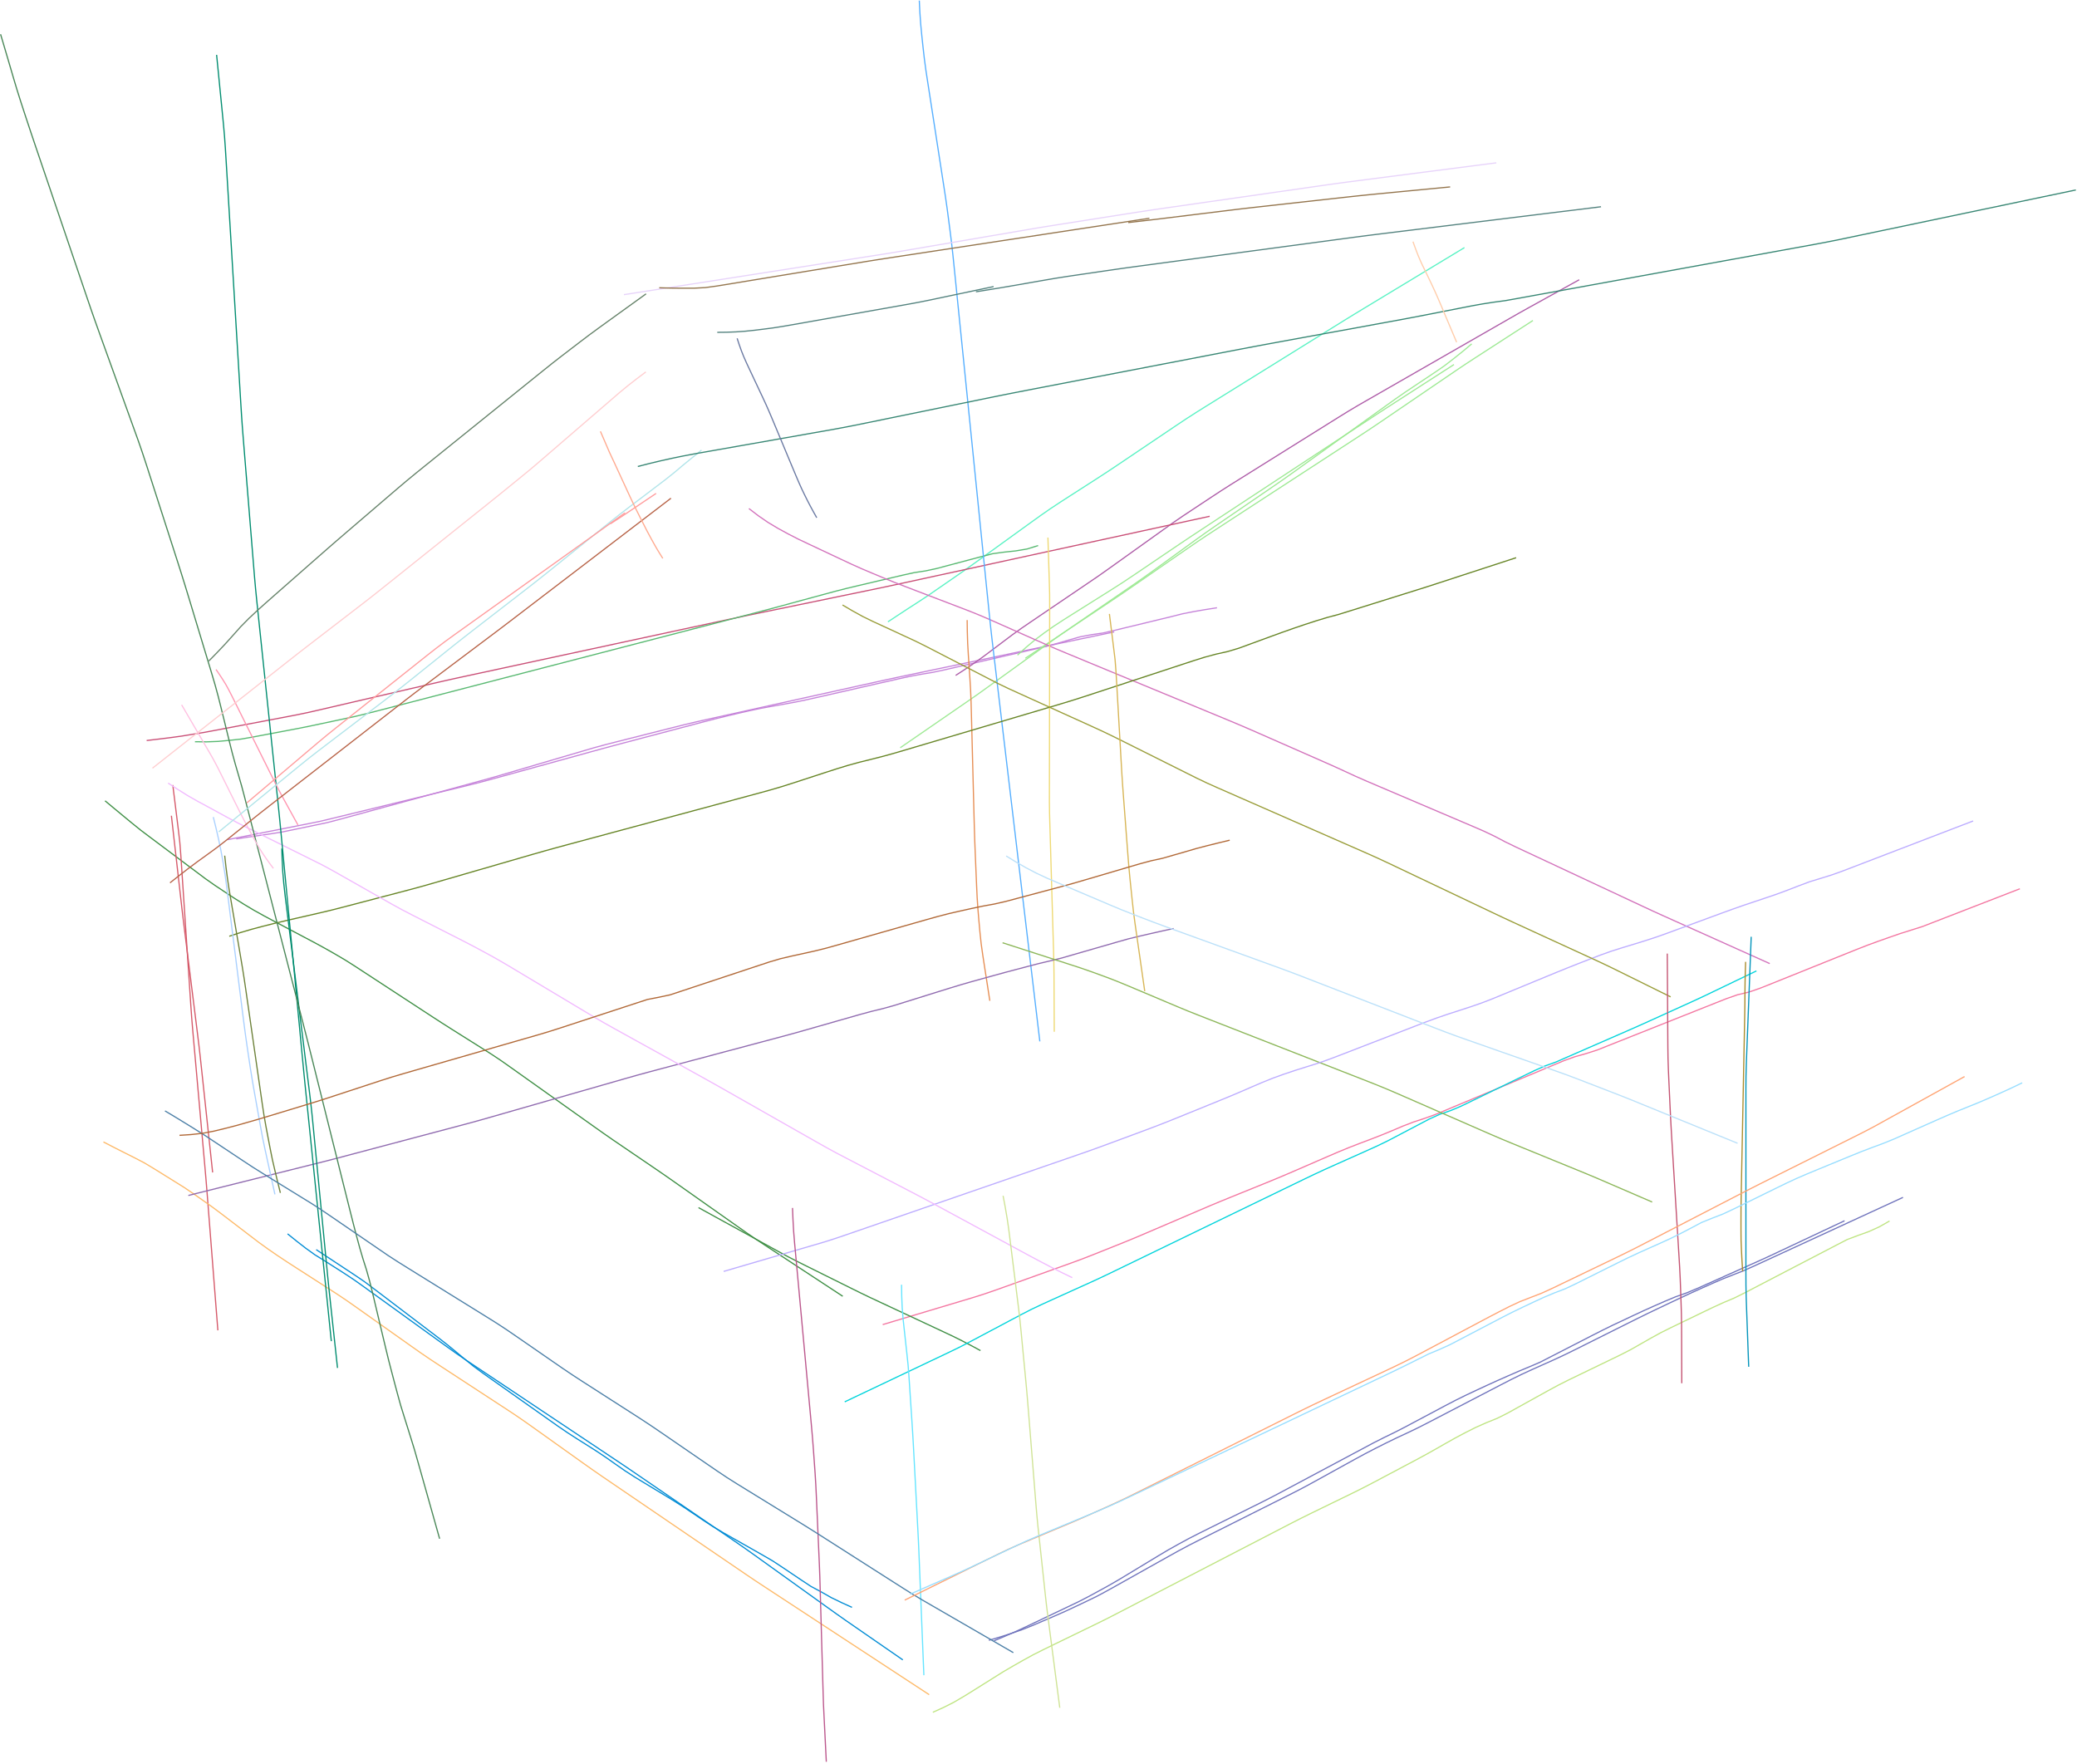 <?xml version="1.0" encoding="utf-8" ?>
<svg baseProfile="full" height="754.5" version="1.1" viewBox="0,0,888.5,754.5" width="888.5" xmlns="http://www.w3.org/2000/svg" xmlns:ev="http://www.w3.org/2001/xml-events" xmlns:xlink="http://www.w3.org/1999/xlink"><defs><style type="text/css"><![CDATA[
	.background { fill: white; }
	.line { stroke: firebrick; stroke-width: .1mm; }
	.blacksquare { fill: indigo; }
	.whitesquare { fill: white; }
]]></style></defs><rect class="background" height="100%" width="100%" x="0" y="0" /><path d="M 97.384 359.14 L 102.288 358.171 L 107.192 357.202 L 112.096 356.234 L 117 355.265 L 121.904 354.296 L 126.808 353.328 L 131.712 352.359 L 136.612 351.373 L 141.475 350.217 L 146.332 349.036 L 151.189 347.854 L 156.046 346.671 L 160.903 345.489 L 165.76 344.307 L 170.616 343.124 L 175.473 341.942 L 180.33 340.76 L 185.187 339.577 L 190.044 338.395 L 194.901 337.213 L 199.757 336.027 L 204.605 334.81 L 209.436 333.527 L 214.257 332.204 L 219.075 330.874 L 223.893 329.543 L 228.712 328.213 L 233.53 326.883 L 238.349 325.552 L 243.167 324.222 L 247.986 322.892 L 252.804 321.562 L 257.624 320.238 L 262.45 318.935 L 267.282 317.652 L 272.115 316.377 L 276.948 315.101 L 281.781 313.826 L 286.615 312.551 L 291.448 311.275 L 296.281 310 L 301.114 308.725 L 305.954 307.474 L 310.808 306.281 L 315.672 305.129 L 320.544 304.01 L 325.436 302.985 L 330.351 302.077 L 335.275 301.216 L 340.191 300.31 L 345.086 299.297 L 349.964 298.205 L 354.837 297.094 L 359.711 295.983 L 364.585 294.873 L 369.459 293.762 L 374.332 292.651 L 379.206 291.541 L 384.08 290.43 L 388.962 289.355 L 393.874 288.436 L 398.806 287.624 L 403.696 286.599 L 408.568 285.477 L 413.439 284.356 L 418.31 283.234 L 423.182 282.113 L 428.053 280.992 L 432.924 279.87 L 437.796 278.749 L 442.666 277.626 L 447.53 276.472 L 452.356 275.172 L 457.156 273.775 L 461.965 272.412 L 466.873 271.483 L 471.819 270.761 L 476.689 269.644 L 481.548 268.469 L 486.406 267.294 L 491.265 266.119 L 496.124 264.944 L 500.982 263.769 L 505.828 262.542 L 510.733 261.578 L 515.66 260.735 L 520.596 259.951" fill="none" id="0" stroke="#c583d9" stroke-width="0.5" /><path d="M 101.069 358.809 L 105.965 358.084 L 110.863 357.366 L 115.761 356.654 L 120.649 355.878 L 125.497 354.878 L 130.342 353.866 L 135.187 352.854 L 140.031 351.837 L 144.821 350.588 L 149.597 349.287 L 154.372 347.983 L 159.146 346.678 L 163.921 345.374 L 168.696 344.069 L 173.47 342.764 L 178.245 341.46 L 183.02 340.155 L 187.795 338.851 L 192.569 337.546 L 197.344 336.242 L 202.119 334.937 L 206.893 333.633 L 211.659 332.295 L 216.412 330.914 L 221.161 329.519 L 225.91 328.123 L 230.659 326.727 L 235.407 325.33 L 240.156 323.934 L 244.905 322.538 L 249.654 321.142 L 254.405 319.754 L 259.182 318.457 L 263.978 317.236 L 268.777 316.023 L 273.576 314.811 L 278.375 313.599 L 283.174 312.386 L 287.973 311.174 L 292.774 309.968 L 297.588 308.819 L 302.418 307.737 L 307.251 306.667 L 312.084 305.597 L 316.916 304.526 L 321.749 303.456 L 326.581 302.385 L 331.414 301.315 L 336.247 300.245 L 341.079 299.174 L 345.912 298.104 L 350.744 297.033 L 355.577 295.963 L 360.41 294.893 L 365.242 293.822 L 370.075 292.752 L 374.907 291.682 L 379.741 290.617 L 384.58 289.576 L 389.424 288.559 L 394.269 287.544 L 399.114 286.53 L 403.958 285.515 L 408.803 284.501 L 413.648 283.486 L 418.492 282.472 L 423.337 281.457 L 428.182 280.443 L 433.026 279.428 L 437.871 278.413 L 442.715 277.399 L 447.56 276.384 L 452.405 275.37 L 457.249 274.355 L 462.094 273.341 L 466.939 272.326 L 471.783 271.312 L 476.628 270.297" fill="none" id="1" stroke="#c583d9" stroke-width="0.5" /><path d="M 377.604 566.565 L 382.361 565.142 L 387.118 563.718 L 391.874 562.295 L 396.631 560.871 L 401.388 559.448 L 406.144 558.025 L 410.901 556.601 L 415.658 555.178 L 420.395 553.693 L 425.095 552.094 L 429.774 550.431 L 434.448 548.757 L 439.122 547.082 L 443.796 545.407 L 448.47 543.731 L 453.144 542.056 L 457.816 540.378 L 462.475 538.662 L 467.105 536.868 L 471.718 535.031 L 476.327 533.187 L 480.935 531.336 L 485.526 529.446 L 490.097 527.507 L 494.662 525.554 L 499.226 523.6 L 503.79 521.646 L 508.355 519.692 L 512.919 517.738 L 517.484 515.784 L 522.067 513.875 L 526.664 512 L 531.266 510.135 L 535.867 508.271 L 540.469 506.406 L 545.065 504.527 L 549.644 502.608 L 554.206 500.648 L 558.761 498.672 L 563.314 496.693 L 567.868 494.715 L 572.43 492.754 L 577.019 490.861 L 581.648 489.065 L 586.293 487.31 L 590.922 485.517 L 595.512 483.624 L 600.081 481.681 L 604.715 479.901 L 609.433 478.355 L 614.103 476.671 L 618.684 474.756 L 623.264 472.839 L 627.844 470.921 L 632.424 469.004 L 637.004 467.087 L 641.584 465.17 L 646.164 463.252 L 650.744 461.335 L 655.324 459.418 L 659.904 457.501 L 664.484 455.583 L 669.064 453.666 L 673.729 451.982 L 678.508 450.646 L 683.224 449.131 L 687.838 447.297 L 692.452 445.463 L 697.066 443.629 L 701.68 441.796 L 706.294 439.962 L 710.908 438.128 L 715.522 436.294 L 720.136 434.46 L 724.75 432.626 L 729.364 430.792 L 733.978 428.958 L 738.594 427.13 L 743.28 425.488 L 748.113 424.351 L 752.808 422.739 L 757.421 420.904 L 762.027 419.052 L 766.634 417.199 L 771.24 415.346 L 775.846 413.493 L 780.453 411.64 L 785.059 409.787 L 789.666 407.935 L 794.274 406.087 L 798.899 404.28 L 803.559 402.568 L 808.241 400.917 L 812.933 399.292 L 817.667 397.801 L 822.394 396.301 L 827.024 394.507 L 831.653 392.713 L 836.283 390.919 L 840.913 389.125 L 845.542 387.331 L 850.172 385.537 L 854.802 383.743 L 859.431 381.949 L 864.061 380.156" fill="none" id="2" stroke="#f375a0" stroke-width="0.5" /><path d="M 435.274 280.195 L 438.974 276.852 L 442.795 273.648 L 446.784 270.656 L 450.865 267.791 L 455.042 265.069 L 459.261 262.409 L 463.482 259.755 L 467.704 257.101 L 471.926 254.447 L 476.145 251.79 L 480.343 249.099 L 484.495 246.337 L 488.627 243.544 L 492.755 240.747 L 496.883 237.95 L 501.012 235.154 L 505.143 232.362 L 509.288 229.59 L 513.45 226.842 L 517.617 224.102 L 521.783 221.363 L 525.95 218.624 L 530.117 215.884 L 534.284 213.145 L 538.451 210.406 L 542.617 207.666 L 546.784 204.927 L 550.951 202.188 L 555.118 199.448 L 559.285 196.709 L 563.451 193.97 L 567.618 191.23 L 571.785 188.491 L 575.952 185.752 L 580.119 183.012 L 584.286 180.273 L 588.454 177.536 L 592.631 174.812 L 596.822 172.11 L 601.015 169.412 L 605.209 166.713 L 609.402 164.015 L 613.596 161.316 L 617.789 158.618 L 621.982 155.919" fill="none" id="3" stroke="#9de993" stroke-width="0.5" /><path d="M 629.573 147.085 L 625.747 150.288 L 621.851 153.406 L 617.9 156.454 L 613.792 159.286 L 609.641 162.055 L 605.488 164.822 L 601.34 167.596 L 597.238 170.436 L 593.18 173.34 L 589.128 176.253 L 585.076 179.165 L 581.024 182.078 L 576.973 184.991 L 572.921 187.903 L 568.869 190.816 L 564.817 193.728 L 560.766 196.641 L 556.714 199.554 L 552.66 202.463 L 548.587 205.345 L 544.481 208.181 L 540.362 210.998 L 536.242 213.814 L 532.123 216.63 L 528.004 219.447 L 523.884 222.263 L 519.767 225.081 L 515.669 227.929 L 511.611 230.832 L 507.573 233.764 L 503.536 236.698 L 499.5 239.631 L 495.463 242.564 L 491.416 245.484 L 487.341 248.363 L 483.236 251.201 L 479.122 254.025 L 475.009 256.849 L 470.895 259.674 L 466.781 262.498 L 462.667 265.322 L 458.553 268.147 L 454.447 270.981 L 450.367 273.855 L 446.312 276.763 L 442.264 279.68 L 438.215 282.597 L 434.166 285.514 L 430.118 288.431 L 426.069 291.348 L 422.021 294.265 L 417.966 297.173 L 413.87 300.023 L 409.761 302.854 L 405.651 305.684 L 401.541 308.514 L 397.431 311.344 L 393.321 314.173 L 389.21 317.003 L 385.1 319.833" fill="none" id="4" stroke="#9de993" stroke-width="0.5" /><path d="M 438.612 281.565 L 442.705 278.832 L 446.798 276.1 L 450.89 273.367 L 454.983 270.635 L 459.076 267.902 L 463.169 265.17 L 467.261 262.437 L 471.354 259.704 L 475.447 256.972 L 479.535 254.232 L 483.599 251.458 L 487.65 248.664 L 491.699 245.866 L 495.747 243.068 L 499.796 240.271 L 503.844 237.473 L 507.893 234.675 L 511.949 231.889 L 516.04 229.154 L 520.158 226.459 L 524.282 223.774 L 528.406 221.088 L 532.53 218.403 L 536.653 215.717 L 540.777 213.032 L 544.901 210.346 L 549.025 207.661 L 553.149 204.975 L 557.272 202.29 L 561.396 199.605 L 565.52 196.919 L 569.644 194.234 L 573.768 191.548 L 577.891 188.863 L 582.015 186.177 L 586.127 183.474 L 590.209 180.725 L 594.276 177.954 L 598.343 175.184 L 602.411 172.414 L 606.478 169.643 L 610.545 166.873 L 614.612 164.102 L 618.679 161.332 L 622.748 158.564 L 626.832 155.818 L 630.952 153.126 L 635.084 150.454 L 639.217 147.782 L 643.349 145.109 L 647.481 142.437 L 651.614 139.765 L 655.746 137.093" fill="none" id="5" stroke="#9de993" stroke-width="0.5" /><path d="M 408.817 288.888 L 412.96 286.197 L 417.05 283.426 L 421.061 280.542 L 425.011 277.574 L 428.958 274.603 L 432.904 271.632 L 436.922 268.757 L 441.002 265.971 L 445.09 263.198 L 449.18 260.426 L 453.269 257.653 L 457.358 254.881 L 461.447 252.109 L 465.536 249.337 L 469.619 246.556 L 473.659 243.712 L 477.68 240.842 L 481.699 237.968 L 485.717 235.095 L 489.736 232.221 L 493.755 229.348 L 497.773 226.475 L 501.792 223.601 L 505.869 220.811 L 509.986 218.08 L 514.107 215.356 L 518.229 212.632 L 522.358 209.919 L 526.523 207.263 L 530.713 204.646 L 534.903 202.028 L 539.093 199.411 L 543.283 196.793 L 547.473 194.176 L 551.662 191.558 L 555.852 188.941 L 560.042 186.323 L 564.232 183.706 L 568.422 181.089 L 572.612 178.471 L 576.814 175.874 L 581.06 173.348 L 585.345 170.89 L 589.631 168.432 L 593.916 165.974 L 598.201 163.516 L 602.487 161.057 L 606.772 158.599 L 611.057 156.141 L 615.343 153.683 L 619.628 151.225 L 623.914 148.767 L 628.199 146.309 L 632.484 143.851 L 636.77 141.393 L 641.055 138.935 L 645.341 136.478 L 649.63 134.027 L 653.941 131.615 L 658.265 129.224 L 662.588 126.833 L 666.911 124.441 L 671.234 122.05 L 675.557 119.659" fill="none" id="6" stroke="#ad5ba7" stroke-width="0.5" /><path d="M 379.841 265.974 L 384 263.227 L 388.167 260.491 L 392.357 257.789 L 396.524 255.054 L 400.631 252.229 L 404.735 249.399 L 408.837 246.566 L 412.927 243.716 L 416.984 240.82 L 421.027 237.903 L 425.068 234.985 L 429.109 232.066 L 433.15 229.147 L 437.191 226.228 L 441.232 223.31 L 445.282 220.402 L 449.375 217.557 L 453.534 214.81 L 457.724 212.109 L 461.919 209.416 L 466.113 206.722 L 470.305 204.024 L 474.479 201.298 L 478.624 198.529 L 482.758 195.744 L 486.892 192.958 L 491.026 190.173 L 495.16 187.387 L 499.294 184.602 L 503.429 181.817 L 507.58 179.057 L 511.773 176.361 L 515.999 173.717 L 520.234 171.087 L 524.468 168.456 L 528.703 165.826 L 532.937 163.196 L 537.172 160.565 L 541.406 157.935 L 545.641 155.304 L 549.875 152.674 L 554.11 150.043 L 558.344 147.413 L 562.579 144.783 L 566.813 142.152 L 571.048 139.522 L 575.284 136.894 L 579.531 134.284 L 583.794 131.7 L 588.06 129.121 L 592.326 126.542 L 596.592 123.963 L 600.858 121.384 L 605.124 118.806 L 609.39 116.227 L 613.656 113.648 L 617.923 111.069 L 622.189 108.49 L 626.455 105.911" fill="none" id="7" stroke="#58f2c3" stroke-width="0.5" /><path d="M 62.738 316.738 L 67.702 316.151 L 72.662 315.538 L 77.615 314.865 L 82.547 314.055 L 87.478 313.242 L 92.391 312.323 L 97.302 311.392 L 102.213 310.46 L 107.123 309.529 L 112.034 308.598 L 116.945 307.666 L 121.855 306.735 L 126.764 305.794 L 131.659 304.782 L 136.531 303.669 L 141.4 302.537 L 146.268 301.404 L 151.136 300.272 L 156.004 299.139 L 160.872 298.006 L 165.74 296.873 L 170.608 295.74 L 175.476 294.607 L 180.344 293.474 L 185.213 292.342 L 190.084 291.222 L 194.963 290.136 L 199.847 289.076 L 204.733 288.022 L 209.618 286.967 L 214.504 285.913 L 219.39 284.859 L 224.276 283.804 L 229.161 282.75 L 234.047 281.696 L 238.933 280.641 L 243.818 279.587 L 248.704 278.532 L 253.59 277.478 L 258.476 276.424 L 263.361 275.369 L 268.247 274.315 L 273.133 273.261 L 278.018 272.206 L 282.904 271.152 L 287.79 270.097 L 292.675 269.043 L 297.561 267.989 L 302.447 266.934 L 307.333 265.88 L 312.219 264.829 L 317.108 263.791 L 322.001 262.771 L 326.896 261.758 L 331.79 260.745 L 336.685 259.733 L 341.579 258.72 L 346.474 257.707 L 351.368 256.695 L 356.263 255.682 L 361.157 254.669 L 366.052 253.656 L 370.946 252.644 L 375.84 251.628 L 380.731 250.595 L 385.616 249.54 L 390.5 248.476 L 395.384 247.413 L 400.267 246.35 L 405.151 245.287 L 410.035 244.223 L 414.919 243.16 L 419.803 242.097 L 424.686 241.034 L 429.57 239.971 L 434.454 238.907 L 439.338 237.844 L 444.221 236.781 L 449.105 235.718 L 453.989 234.655 L 458.873 233.591 L 463.757 232.528 L 468.64 231.465 L 473.524 230.402 L 478.408 229.338 L 483.292 228.275 L 488.176 227.212 L 493.059 226.149 L 497.943 225.086 L 502.827 224.022 L 507.711 222.959 L 512.595 221.896 L 517.478 220.833" fill="none" id="8" stroke="#c94e76" stroke-width="0.5" /><path d="M 83.4 317.258 L 88.344 317.305 L 93.285 317.12 L 98.209 316.666 L 103.124 316.127 L 107.996 315.281 L 112.855 314.365 L 117.714 313.445 L 122.572 312.526 L 127.43 311.603 L 132.279 310.635 L 137.117 309.611 L 141.953 308.58 L 146.789 307.548 L 151.622 306.503 L 156.429 305.346 L 161.219 304.117 L 166.005 302.876 L 170.792 301.634 L 175.578 300.393 L 180.364 299.151 L 185.151 297.91 L 189.937 296.668 L 194.724 295.427 L 199.51 294.186 L 204.297 292.944 L 209.083 291.703 L 213.869 290.461 L 218.656 289.22 L 223.442 287.978 L 228.229 286.737 L 233.015 285.495 L 237.802 284.254 L 242.588 283.013 L 247.374 281.771 L 252.161 280.53 L 256.947 279.288 L 261.734 278.047 L 266.52 276.805 L 271.307 275.564 L 276.093 274.323 L 280.88 273.081 L 285.666 271.84 L 290.452 270.598 L 295.239 269.357 L 300.025 268.115 L 304.812 266.874 L 309.598 265.632 L 314.385 264.391 L 319.171 263.15 L 323.957 261.908 L 328.74 260.653 L 333.515 259.367 L 338.287 258.07 L 343.059 256.774 L 347.83 255.478 L 352.602 254.182 L 357.377 252.897 L 362.168 251.672 L 366.978 250.528 L 371.792 249.395 L 376.605 248.263 L 381.418 247.13 L 386.232 245.998 L 391.057 244.929 L 395.945 244.186 L 400.778 243.145 L 405.557 241.875 L 410.336 240.604 L 415.114 239.333 L 419.893 238.062 L 424.678 236.823 L 429.578 236.159 L 434.495 235.635 L 439.371 234.822 L 444.093 233.352" fill="none" id="9" stroke="#57b870" stroke-width="0.5" /><path d="M 320.376 217.526 L 324.335 220.553 L 328.439 223.382 L 332.712 225.949 L 337.087 228.337 L 341.521 230.613 L 346.026 232.747 L 350.536 234.869 L 355.046 236.992 L 359.556 239.114 L 364.069 241.229 L 368.618 243.266 L 373.208 245.211 L 377.807 247.131 L 382.424 249.01 L 387.07 250.815 L 391.725 252.597 L 396.381 254.376 L 401.038 256.155 L 405.694 257.934 L 410.35 259.713 L 415.001 261.505 L 419.621 263.376 L 424.192 265.363 L 428.749 267.383 L 433.305 269.404 L 437.862 271.424 L 442.418 273.445 L 446.976 275.463 L 451.547 277.45 L 456.144 279.377 L 460.75 281.282 L 465.356 283.188 L 469.961 285.093 L 474.567 286.999 L 479.173 288.904 L 483.779 290.81 L 488.385 292.716 L 492.991 294.621 L 497.596 296.527 L 502.202 298.432 L 506.808 300.338 L 511.414 302.243 L 516.02 304.149 L 520.626 306.054 L 525.231 307.962 L 529.828 309.888 L 534.409 311.852 L 538.976 313.849 L 543.539 315.856 L 548.101 317.862 L 552.664 319.868 L 557.227 321.874 L 561.79 323.881 L 566.353 325.887 L 570.91 327.907 L 575.442 329.98 L 579.966 332.073 L 584.529 334.078 L 589.115 336.031 L 593.701 337.984 L 598.287 339.937 L 602.873 341.89 L 607.458 343.844 L 612.044 345.797 L 616.63 347.75 L 621.216 349.703 L 625.802 351.656 L 630.388 353.609 L 634.96 355.594 L 639.457 357.742 L 643.867 360.064 L 648.349 362.24 L 652.865 364.351 L 657.38 366.462 L 661.895 368.573 L 666.411 370.684 L 670.926 372.795 L 675.442 374.906 L 679.957 377.017 L 684.472 379.128 L 688.988 381.239 L 693.503 383.35 L 698.018 385.46 L 702.534 387.571 L 707.052 389.677 L 711.59 391.738 L 716.136 393.781 L 720.684 395.823 L 725.231 397.864 L 729.778 399.906 L 734.325 401.948 L 738.872 403.989 L 743.42 406.031 L 747.967 408.072 L 752.514 410.114 L 757.061 412.156" fill="none" id="10" stroke="#d271bb" stroke-width="0.5" /><path d="M 44.943 342.533 L 48.738 345.698 L 52.546 348.848 L 56.358 351.993 L 60.201 355.099 L 64.15 358.069 L 68.105 361.032 L 72.06 363.995 L 76.015 366.958 L 79.969 369.921 L 83.924 372.884 L 87.879 375.847 L 91.922 378.688 L 96.037 381.425 L 100.163 384.145 L 104.343 386.779 L 108.585 389.314 L 112.905 391.714 L 117.266 394.039 L 121.633 396.35 L 126.001 398.662 L 130.369 400.974 L 134.736 403.286 L 139.072 405.657 L 143.37 408.095 L 147.629 410.601 L 151.802 413.247 L 155.94 415.95 L 160.077 418.652 L 164.214 421.355 L 168.351 424.057 L 172.488 426.76 L 176.626 429.462 L 180.763 432.164 L 184.9 434.867 L 189.047 437.554 L 193.216 440.207 L 197.398 442.839 L 201.582 445.47 L 205.765 448.1 L 209.946 450.735 L 214.067 453.461 L 218.111 456.301 L 222.139 459.164 L 226.167 462.027 L 230.195 464.89 L 234.223 467.752 L 238.251 470.615 L 242.279 473.478 L 246.307 476.341 L 250.335 479.203 L 254.363 482.066 L 258.398 484.919 L 262.458 487.735 L 266.544 490.516 L 270.629 493.296 L 274.714 496.076 L 278.799 498.857 L 282.88 501.644 L 286.94 504.461 L 290.981 507.306 L 295.019 510.153 L 299.058 513 L 303.097 515.848 L 307.136 518.695 L 311.175 521.542 L 315.214 524.39 L 319.256 527.231 L 323.332 530.027 L 327.457 532.746 L 331.588 535.459 L 335.719 538.171 L 339.849 540.884 L 343.98 543.597 L 348.11 546.309 L 352.241 549.022 L 356.371 551.734 L 360.502 554.447" fill="none" id="11" stroke="#3d8e43" stroke-width="0.5" /><path d="M 298.801 516.533 L 302.627 518.634 L 306.453 520.734 L 310.278 522.834 L 314.104 524.934 L 317.93 527.034 L 321.756 529.135 L 325.582 531.235 L 329.407 533.335 L 333.233 535.435 L 337.071 537.514 L 340.951 539.511 L 344.856 541.46 L 348.765 543.402 L 352.673 545.344 L 356.582 547.285 L 360.49 549.227 L 364.399 551.169 L 368.312 553.101 L 372.245 554.993 L 376.197 556.844 L 380.151 558.692 L 384.104 560.541 L 388.058 562.389 L 392.012 564.237 L 395.965 566.086 L 399.919 567.934 L 403.873 569.782 L 407.822 571.64 L 411.727 573.589 L 415.595 575.611 L 419.431 577.691" fill="none" id="12" stroke="#3d8e43" stroke-width="0.5" /><path d="M 361.352 599.612 L 365.833 597.484 L 370.313 595.355 L 374.793 593.227 L 379.273 591.098 L 383.753 588.97 L 388.233 586.841 L 392.713 584.713 L 397.194 582.584 L 401.674 580.456 L 406.154 578.327 L 410.615 576.16 L 415.016 573.871 L 419.399 571.549 L 423.78 569.223 L 428.161 566.898 L 432.542 564.572 L 436.923 562.247 L 441.336 559.983 L 445.821 557.865 L 450.337 555.812 L 454.856 553.768 L 459.376 551.724 L 463.895 549.68 L 468.412 547.631 L 472.902 545.523 L 477.37 543.37 L 481.834 541.208 L 486.298 539.046 L 490.762 536.884 L 495.226 534.722 L 499.691 532.56 L 504.155 530.398 L 508.619 528.236 L 513.083 526.074 L 517.547 523.912 L 522.011 521.75 L 526.475 519.588 L 530.939 517.426 L 535.403 515.264 L 539.867 513.102 L 544.331 510.94 L 548.795 508.778 L 553.259 506.616 L 557.723 504.454 L 562.196 502.309 L 566.695 500.222 L 571.219 498.188 L 575.748 496.165 L 580.276 494.141 L 584.805 492.117 L 589.324 490.072 L 593.786 487.906 L 598.177 485.6 L 602.568 483.294 L 606.959 480.987 L 611.35 478.68 L 615.866 476.629 L 620.559 475.024 L 625.129 473.095 L 629.592 470.931 L 634.055 468.766 L 638.518 466.602 L 642.981 464.438 L 647.444 462.274 L 651.907 460.11 L 656.372 457.95 L 660.906 455.939 L 665.576 454.267 L 670.122 452.283 L 674.668 450.298 L 679.213 448.314 L 683.759 446.329 L 688.305 444.344 L 692.851 442.36 L 697.395 440.373 L 701.931 438.366 L 706.45 436.322 L 710.968 434.273 L 715.485 432.224 L 720.002 430.175 L 724.517 428.123 L 729.013 426.027 L 733.485 423.881 L 737.956 421.733 L 742.426 419.585 L 746.897 417.437 L 751.368 415.289" fill="none" id="13" stroke="#00d4db" stroke-width="0.5" /><path d="M 73.321 348.911 L 73.88 353.834 L 74.438 358.758 L 74.997 363.681 L 75.556 368.604 L 76.115 373.527 L 76.673 378.45 L 77.232 383.373 L 77.793 388.296 L 78.373 393.216 L 78.98 398.134 L 79.595 403.05 L 80.21 407.966 L 80.826 412.883 L 81.441 417.799 L 82.056 422.715 L 82.671 427.632 L 83.287 432.548 L 83.902 437.464 L 84.517 442.381 L 85.118 447.299 L 85.678 452.222 L 86.21 457.148 L 86.738 462.074 L 87.265 467.001 L 87.793 471.927 L 88.321 476.854 L 88.848 481.78 L 89.376 486.707 L 89.903 491.633 L 90.431 496.56 L 90.959 501.486" fill="none" id="14" stroke="#d55969" stroke-width="0.5" /><path d="M 73.919 335.778 L 74.534 340.72 L 75.148 345.662 L 75.763 350.604 L 76.374 355.546 L 76.935 360.495 L 77.324 365.46 L 77.66 370.428 L 77.991 375.398 L 78.322 380.367 L 78.653 385.336 L 78.984 390.305 L 79.314 395.274 L 79.645 400.244 L 79.976 405.213 L 80.307 410.182 L 80.638 415.151 L 80.969 420.12 L 81.299 425.09 L 81.63 430.059 L 81.984 435.026 L 82.39 439.99 L 82.828 444.951 L 83.27 449.911 L 83.713 454.872 L 84.155 459.832 L 84.597 464.793 L 85.04 469.753 L 85.482 474.714 L 85.924 479.674 L 86.367 484.635 L 86.809 489.595 L 87.251 494.556 L 87.692 499.517 L 88.121 504.478 L 88.525 509.442 L 88.916 514.407 L 89.305 519.372 L 89.694 524.337 L 90.083 529.302 L 90.472 534.267 L 90.861 539.232 L 91.25 544.197 L 91.639 549.162 L 92.028 554.127 L 92.417 559.092 L 92.806 564.057 L 93.195 569.022" fill="none" id="15" stroke="#d55969" stroke-width="0.5" /><path d="M 385.667 549.51 L 385.737 554.431 L 385.94 559.349 L 386.332 564.255 L 386.869 569.148 L 387.405 574.041 L 387.942 578.933 L 388.457 583.828 L 388.833 588.736 L 389.161 593.647 L 389.485 598.558 L 389.809 603.469 L 390.133 608.38 L 390.445 613.292 L 390.727 618.206 L 390.989 623.121 L 391.25 628.036 L 391.51 632.951 L 391.77 637.866 L 392.03 642.782 L 392.291 647.697 L 392.551 652.612 L 392.804 657.527 L 393.031 662.444 L 393.231 667.362 L 393.429 672.28 L 393.627 677.198 L 393.825 682.116 L 394.023 687.034 L 394.221 691.952 L 394.419 696.869 L 394.617 701.787 L 394.815 706.705 L 395.013 711.623 L 395.211 716.541" fill="none" id="16" stroke="#64e4ff" stroke-width="0.5" /><path d="M 413.73 265.219 L 413.797 270.166 L 413.949 275.112 L 414.231 280.053 L 414.561 284.99 L 414.89 289.928 L 415.188 294.867 L 415.39 299.811 L 415.528 304.758 L 415.656 309.704 L 415.783 314.651 L 415.911 319.598 L 416.039 324.545 L 416.166 329.491 L 416.294 334.438 L 416.421 339.385 L 416.549 344.332 L 416.676 349.278 L 416.809 354.225 L 416.965 359.171 L 417.154 364.116 L 417.359 369.06 L 417.567 374.004 L 417.775 378.948 L 418.007 383.891 L 418.335 388.828 L 418.75 393.759 L 419.195 398.687 L 419.719 403.608 L 420.406 408.508 L 421.158 413.399 L 421.916 418.289 L 422.674 423.179 L 423.431 428.069" fill="none" id="17" stroke="#e68e54" stroke-width="0.5" /><path d="M 393.258 0.25 L 393.497 5.225 L 393.846 10.193 L 394.323 15.15 L 394.847 20.103 L 395.41 25.052 L 396.068 29.988 L 396.824 34.911 L 397.586 39.833 L 398.348 44.754 L 399.111 49.676 L 399.873 54.598 L 400.636 59.519 L 401.398 64.441 L 402.16 69.363 L 402.923 74.284 L 403.685 79.206 L 404.438 84.129 L 405.146 89.059 L 405.799 93.996 L 406.439 98.936 L 407.058 103.877 L 407.611 108.827 L 408.12 113.781 L 408.622 118.736 L 409.124 123.691 L 409.625 128.646 L 410.127 133.601 L 410.629 138.556 L 411.13 143.511 L 411.632 148.466 L 412.134 153.422 L 412.636 158.377 L 413.137 163.332 L 413.639 168.287 L 414.141 173.242 L 414.642 178.197 L 415.144 183.152 L 415.646 188.107 L 416.148 193.062 L 416.649 198.017 L 417.151 202.972 L 417.653 207.927 L 418.154 212.882 L 418.656 217.837 L 419.158 222.792 L 419.659 227.747 L 420.161 232.702 L 420.663 237.658 L 421.165 242.613 L 421.666 247.568 L 422.168 252.523 L 422.67 257.478 L 423.172 262.433 L 423.688 267.386 L 424.236 272.336 L 424.815 277.283 L 425.404 282.229 L 425.992 287.174 L 426.58 292.12 L 427.169 297.065 L 427.757 302.011 L 428.345 306.956 L 428.933 311.902 L 429.522 316.847 L 430.11 321.793 L 430.698 326.738 L 431.286 331.684 L 431.875 336.629 L 432.463 341.575 L 433.051 346.52 L 433.64 351.466 L 434.228 356.412 L 434.816 361.357 L 435.404 366.303 L 435.993 371.248 L 436.581 376.194 L 437.169 381.139 L 437.758 386.085 L 438.346 391.03 L 438.934 395.976 L 439.522 400.921 L 440.111 405.867 L 440.699 410.812 L 441.287 415.758 L 441.876 420.703 L 442.464 425.649 L 443.052 430.595 L 443.64 435.54 L 444.229 440.486 L 444.817 445.431" fill="none" id="18" stroke="#54aeff" stroke-width="0.5" /><path d="M 448.281 229.927 L 448.434 234.842 L 448.587 239.756 L 448.74 244.671 L 448.893 249.586 L 449.015 254.501 L 449.029 259.418 L 449.023 264.335 L 449.017 269.252 L 449.01 274.169 L 449.003 279.086 L 448.996 284.003 L 448.99 288.92 L 448.983 293.838 L 448.976 298.755 L 448.969 303.672 L 448.963 308.589 L 448.956 313.506 L 448.949 318.423 L 448.942 323.34 L 448.936 328.257 L 448.929 333.174 L 448.922 338.091 L 448.916 343.008 L 448.976 347.924 L 449.116 352.84 L 449.26 357.754 L 449.404 362.669 L 449.547 367.584 L 449.691 372.499 L 449.835 377.414 L 449.978 382.329 L 450.122 387.244 L 450.266 392.159 L 450.41 397.074 L 450.553 401.989 L 450.695 406.904 L 450.82 411.819 L 450.882 416.736 L 450.904 421.653 L 450.925 426.57 L 450.947 431.487 L 450.969 436.404 L 450.99 441.321" fill="none" id="19" stroke="#eed973" stroke-width="0.5" /><path d="M 123.022 527.754 L 126.857 530.845 L 130.748 533.865 L 134.748 536.739 L 138.938 539.33 L 143.09 541.979 L 147.242 544.629 L 151.352 547.344 L 155.371 550.192 L 159.367 553.073 L 163.361 555.956 L 167.355 558.838 L 171.349 561.721 L 175.343 564.604 L 179.337 567.487 L 183.331 570.37 L 187.325 573.252 L 191.319 576.135 L 195.332 578.991 L 199.396 581.774 L 203.489 584.515 L 207.587 587.248 L 211.684 589.982 L 215.782 592.715 L 219.88 595.448 L 223.977 598.182 L 228.075 600.915 L 232.173 603.649 L 236.271 606.382 L 240.368 609.116 L 244.466 611.849 L 248.564 614.583 L 252.661 617.316 L 256.759 620.049 L 260.857 622.783 L 264.954 625.516 L 269.039 628.268 L 273.107 631.046 L 277.172 633.828 L 281.237 636.61 L 285.302 639.392 L 289.367 642.174 L 293.431 644.956 L 297.496 647.739 L 301.561 650.521 L 305.626 653.303 L 309.691 656.085 L 313.755 658.867 L 317.811 661.662 L 321.836 664.502 L 325.838 667.373 L 329.84 670.245 L 333.843 673.116 L 337.845 675.987 L 341.847 678.859 L 345.849 681.73 L 349.852 684.602 L 353.854 687.473 L 357.86 690.339 L 361.89 693.171 L 365.942 695.971 L 369.994 698.772 L 374.047 701.573 L 378.099 704.373 L 382.151 707.174 L 386.203 709.974" fill="none" id="20" stroke="#008bd4" stroke-width="0.5" /><path d="M 135.274 534.51 L 139.387 537.224 L 143.501 539.938 L 147.615 542.652 L 151.729 545.366 L 155.806 548.134 L 159.749 551.091 L 163.674 554.072 L 167.598 557.054 L 171.522 560.035 L 175.446 563.017 L 179.37 565.999 L 183.294 568.981 L 187.218 571.962 L 191.11 574.986 L 194.929 578.101 L 198.713 581.259 L 202.539 584.366 L 206.504 587.292 L 210.528 590.138 L 214.554 592.981 L 218.58 595.823 L 222.607 598.665 L 226.633 601.507 L 230.659 604.349 L 234.686 607.191 L 238.712 610.033 L 242.784 612.81 L 246.926 615.48 L 251.098 618.104 L 255.256 620.75 L 259.352 623.491 L 263.381 626.329 L 267.428 629.141 L 271.569 631.813 L 275.784 634.368 L 280 636.92 L 284.215 639.473 L 288.418 642.047 L 292.57 644.703 L 296.663 647.449 L 300.748 650.205 L 304.875 652.899 L 309.107 655.424 L 313.392 657.86 L 317.678 660.293 L 321.963 662.726 L 326.249 665.16 L 330.512 667.632 L 334.632 670.337 L 338.72 673.089 L 342.808 675.842 L 346.922 678.556 L 351.267 680.881 L 355.551 683.317 L 359.982 685.473 L 364.47 687.51" fill="none" id="21" stroke="#008bd4" stroke-width="0.5" /><path d="M 44.25 488.447 L 48.642 490.719 L 53.054 492.954 L 57.474 495.17 L 61.857 497.461 L 66.095 500.009 L 70.295 502.62 L 74.493 505.233 L 78.691 507.847 L 82.79 510.613 L 86.837 513.456 L 90.873 516.313 L 94.832 519.276 L 98.763 522.277 L 102.691 525.281 L 106.619 528.285 L 110.547 531.289 L 114.558 534.182 L 118.627 536.992 L 122.748 539.725 L 126.903 542.408 L 131.063 545.08 L 135.224 547.753 L 139.385 550.425 L 143.545 553.099 L 147.664 555.836 L 151.719 558.666 L 155.754 561.525 L 159.789 564.383 L 163.825 567.241 L 167.86 570.1 L 171.896 572.958 L 175.931 575.817 L 179.975 578.663 L 184.064 581.444 L 188.194 584.164 L 192.334 586.868 L 196.475 589.572 L 200.615 592.276 L 204.755 594.981 L 208.895 597.685 L 213.036 600.389 L 217.176 603.093 L 221.294 605.831 L 225.36 608.646 L 229.39 611.512 L 233.416 614.383 L 237.442 617.254 L 241.469 620.126 L 245.495 622.997 L 249.521 625.868 L 253.56 628.722 L 257.627 631.534 L 261.713 634.32 L 265.8 637.104 L 269.888 639.887 L 273.975 642.671 L 278.062 645.455 L 282.149 648.239 L 286.236 651.023 L 290.323 653.807 L 294.41 656.591 L 298.497 659.375 L 302.585 662.158 L 306.672 664.942 L 310.759 667.726 L 314.846 670.51 L 318.933 673.294 L 323.03 676.063 L 327.161 678.782 L 331.297 681.493 L 335.433 684.203 L 339.57 686.913 L 343.706 689.623 L 347.842 692.334 L 351.979 695.044 L 356.115 697.754 L 360.251 700.464 L 364.388 703.174 L 368.524 705.885 L 372.66 708.595 L 376.797 711.305 L 380.933 714.015 L 385.069 716.726 L 389.206 719.436 L 393.342 722.146 L 397.478 724.856" fill="none" id="22" stroke="#fdb968" stroke-width="0.5" /><path d="M 425.226 701.801 L 429.797 699.896 L 434.339 697.921 L 438.833 695.841 L 443.307 693.718 L 447.777 691.588 L 452.248 689.458 L 456.719 687.328 L 461.188 685.196 L 465.594 682.935 L 469.942 680.565 L 474.284 678.184 L 478.571 675.704 L 482.813 673.149 L 487.049 670.585 L 491.286 668.02 L 495.522 665.455 L 499.777 662.923 L 504.101 660.507 L 508.451 658.141 L 512.859 655.885 L 517.292 653.678 L 521.728 651.477 L 526.164 649.275 L 530.6 647.074 L 535.036 644.873 L 539.472 642.672 L 543.886 640.426 L 548.268 638.119 L 552.638 635.789 L 557.007 633.458 L 561.376 631.127 L 565.745 628.796 L 570.114 626.465 L 574.483 624.134 L 578.853 621.803 L 583.222 619.472 L 587.591 617.141 L 592.009 614.904 L 596.462 612.737 L 600.871 610.483 L 605.244 608.159 L 609.617 605.834 L 613.989 603.51 L 618.362 601.185 L 622.753 598.895 L 627.195 596.706 L 631.677 594.601 L 636.168 592.514 L 640.676 590.465 L 645.207 588.467 L 649.747 586.487 L 654.32 584.587 L 658.869 582.632 L 663.275 580.369 L 667.68 578.107 L 672.085 575.845 L 676.491 573.583 L 680.896 571.321 L 685.308 569.073 L 689.753 566.889 L 694.233 564.78 L 698.714 562.672 L 703.203 560.58 L 707.722 558.554 L 712.258 556.569 L 716.828 554.66 L 721.496 553.009 L 726.066 551.101 L 730.588 549.082 L 735.11 547.063 L 739.632 545.044 L 744.154 543.025 L 748.676 541.006 L 753.196 538.983 L 757.696 536.916 L 762.176 534.807 L 766.657 532.698 L 771.138 530.59 L 775.619 528.481 L 780.099 526.373 L 784.58 524.264 L 789.061 522.156" fill="none" id="23" stroke="#6f73bc" stroke-width="0.5" /><path d="M 423.022 701.612 L 427.814 700.19 L 432.573 698.662 L 437.297 697.026 L 441.938 695.17 L 446.532 693.198 L 451.123 691.221 L 455.698 689.207 L 460.227 687.093 L 464.743 684.949 L 469.242 682.771 L 473.646 680.405 L 478.01 677.969 L 482.371 675.525 L 486.732 673.082 L 491.093 670.639 L 495.454 668.196 L 499.816 665.753 L 504.184 663.323 L 508.593 660.967 L 513.05 658.704 L 517.518 656.462 L 521.985 654.22 L 526.453 651.978 L 530.921 649.735 L 535.389 647.493 L 539.856 645.251 L 544.324 643.009 L 548.792 640.766 L 553.257 638.518 L 557.696 636.222 L 562.09 633.838 L 566.466 631.422 L 570.842 629.006 L 575.219 626.59 L 579.596 624.176 L 583.991 621.795 L 588.426 619.49 L 592.891 617.241 L 597.386 615.056 L 601.918 612.946 L 606.426 610.787 L 610.88 608.519 L 615.316 606.214 L 619.751 603.908 L 624.187 601.603 L 628.623 599.298 L 633.058 596.993 L 637.494 594.687 L 641.929 592.382 L 646.373 590.093 L 650.857 587.884 L 655.396 585.791 L 659.961 583.755 L 664.523 581.712 L 669.057 579.606 L 673.547 577.41 L 678.019 575.176 L 682.49 572.941 L 686.961 570.705 L 691.433 568.47 L 695.904 566.234 L 700.377 564.004 L 704.864 561.8 L 709.373 559.641 L 713.89 557.5 L 718.409 555.363 L 722.939 553.251 L 727.493 551.19 L 732.06 549.156 L 736.641 547.157 L 741.285 545.307 L 745.942 543.49 L 750.501 541.445 L 755.041 539.353 L 759.581 537.261 L 764.121 535.169 L 768.661 533.076 L 773.201 530.984 L 777.741 528.892 L 782.281 526.8 L 786.821 524.708 L 791.361 522.616 L 795.901 520.524 L 800.441 518.432 L 804.981 516.34 L 809.521 514.248 L 814.061 512.156" fill="none" id="24" stroke="#6f73bc" stroke-width="0.5" /><path d="M 399.053 732.392 L 403.567 730.359 L 407.986 728.13 L 412.259 725.631 L 416.469 723.026 L 420.662 720.395 L 424.854 717.764 L 429.047 715.133 L 433.319 712.632 L 437.622 710.185 L 441.961 707.803 L 446.382 705.576 L 450.832 703.407 L 455.285 701.245 L 459.737 699.083 L 464.19 696.92 L 468.643 694.757 L 473.084 692.572 L 477.488 690.312 L 481.884 688.036 L 486.28 685.76 L 490.676 683.484 L 495.071 681.208 L 499.467 678.932 L 503.863 676.657 L 508.259 674.381 L 512.655 672.105 L 517.051 669.829 L 521.446 667.553 L 525.842 665.277 L 530.238 663.001 L 534.634 660.725 L 539.03 658.45 L 543.426 656.174 L 547.821 653.898 L 552.217 651.622 L 556.626 649.371 L 561.064 647.178 L 565.515 645.013 L 569.966 642.847 L 574.418 640.682 L 578.867 638.513 L 583.295 636.3 L 587.686 634.015 L 592.06 631.697 L 596.434 629.379 L 600.807 627.06 L 605.181 624.742 L 609.54 622.396 L 613.862 619.983 L 618.16 617.528 L 622.474 615.101 L 626.845 612.777 L 631.267 610.553 L 635.791 608.544 L 640.384 606.697 L 644.815 604.49 L 649.144 602.09 L 653.473 599.69 L 657.802 597.289 L 662.133 594.892 L 666.487 592.538 L 670.903 590.301 L 675.361 588.149 L 679.819 585.997 L 684.276 583.845 L 688.734 581.693 L 693.187 579.53 L 697.591 577.272 L 701.893 574.823 L 706.194 572.372 L 710.532 569.988 L 714.966 567.787 L 719.424 565.635 L 723.882 563.483 L 728.34 561.331 L 732.802 559.19 L 737.305 557.133 L 741.866 555.21 L 746.3 553.009 L 750.691 550.724 L 755.082 548.439 L 759.473 546.154 L 763.865 543.869 L 768.256 541.584 L 772.647 539.299 L 777.038 537.014 L 781.429 534.729 L 785.82 532.444 L 790.218 530.172 L 794.85 528.426 L 799.509 526.754 L 804.016 524.707 L 808.313 522.25" fill="none" id="25" stroke="#bee481" stroke-width="0.5" /><path d="M 80.565 511.337 L 85.38 510.133 L 90.195 508.93 L 95.01 507.727 L 99.825 506.524 L 104.641 505.321 L 109.456 504.118 L 114.271 502.915 L 119.086 501.711 L 123.901 500.508 L 128.716 499.305 L 133.531 498.102 L 138.346 496.898 L 143.153 495.662 L 147.952 494.396 L 152.749 493.124 L 157.547 491.852 L 162.344 490.581 L 167.142 489.309 L 171.939 488.037 L 176.737 486.766 L 181.534 485.494 L 186.332 484.222 L 191.129 482.951 L 195.927 481.679 L 200.723 480.401 L 205.507 479.083 L 210.281 477.725 L 215.052 476.358 L 219.824 474.991 L 224.595 473.623 L 229.366 472.256 L 234.137 470.889 L 238.908 469.521 L 243.679 468.154 L 248.45 466.787 L 253.221 465.42 L 257.992 464.052 L 262.763 462.685 L 267.535 461.318 L 272.31 459.965 L 277.098 458.658 L 281.894 457.381 L 286.69 456.103 L 291.486 454.826 L 296.282 453.549 L 301.078 452.271 L 305.874 450.994 L 310.67 449.717 L 315.466 448.44 L 320.262 447.162 L 325.058 445.885 L 329.854 444.608 L 334.649 443.329 L 339.439 442.028 L 344.216 440.683 L 348.988 439.319 L 353.761 437.956 L 358.533 436.592 L 363.305 435.229 L 368.077 433.865 L 372.87 432.574 L 377.693 431.406 L 382.475 430.076 L 387.213 428.597 L 391.951 427.119 L 396.688 425.64 L 401.426 424.162 L 406.165 422.687 L 410.913 421.241 L 415.683 419.871 L 420.466 418.543 L 425.248 417.217 L 430.036 415.909 L 434.833 414.637 L 439.633 413.373 L 444.437 412.127 L 449.267 410.985 L 454.086 409.797 L 458.855 408.422 L 463.624 407.047 L 468.393 405.672 L 473.162 404.298 L 477.931 402.924 L 482.708 401.576 L 487.532 400.408 L 492.368 399.295 L 497.209 398.199 L 502.061 397.156" fill="none" id="26" stroke="#8f6aaf" stroke-width="0.5" /><path d="M 428.88 403.242 L 433.628 404.774 L 438.376 406.306 L 443.124 407.838 L 447.872 409.37 L 452.619 410.902 L 457.367 412.434 L 462.112 413.977 L 466.825 415.612 L 471.514 417.317 L 476.184 419.07 L 480.811 420.936 L 485.411 422.867 L 490.007 424.808 L 494.603 426.749 L 499.199 428.69 L 503.796 430.627 L 508.407 432.533 L 513.044 434.374 L 517.69 436.191 L 522.337 438.007 L 526.984 439.822 L 531.63 441.638 L 536.277 443.454 L 540.924 445.27 L 545.571 447.085 L 550.218 448.901 L 554.864 450.717 L 559.511 452.532 L 564.158 454.348 L 568.805 456.164 L 573.452 457.98 L 578.099 459.795 L 582.745 461.611 L 587.389 463.435 L 592.014 465.305 L 596.608 467.251 L 601.182 469.242 L 605.753 471.24 L 610.324 473.239 L 614.896 475.238 L 619.467 477.236 L 624.038 479.235 L 628.609 481.234 L 633.18 483.232 L 637.753 485.226 L 642.338 487.192 L 646.947 489.104 L 651.564 490.993 L 656.183 492.879 L 660.801 494.766 L 665.42 496.653 L 670.038 498.539 L 674.656 500.426 L 679.272 502.321 L 683.869 504.258 L 688.45 506.234 L 693.03 508.212 L 697.61 510.191 L 702.19 512.169 L 706.77 514.148" fill="none" id="27" stroke="#8bb658" stroke-width="0.5" /><path d="M 309.573 543.817 L 314.359 542.419 L 319.145 541.02 L 323.931 539.622 L 328.718 538.224 L 333.504 536.825 L 338.29 535.427 L 343.076 534.029 L 347.862 532.63 L 352.647 531.227 L 357.396 529.707 L 362.118 528.104 L 366.832 526.479 L 371.545 524.852 L 376.259 523.225 L 380.972 521.598 L 385.685 519.971 L 390.399 518.344 L 395.112 516.717 L 399.826 515.09 L 404.539 513.463 L 409.252 511.836 L 413.966 510.209 L 418.679 508.582 L 423.392 506.955 L 428.106 505.328 L 432.819 503.701 L 437.533 502.074 L 442.246 500.447 L 446.959 498.82 L 451.673 497.193 L 456.386 495.566 L 461.099 493.937 L 465.806 492.293 L 470.499 490.606 L 475.178 488.884 L 479.853 487.151 L 484.529 485.419 L 489.205 483.686 L 493.872 481.932 L 498.521 480.129 L 503.15 478.276 L 507.771 476.401 L 512.39 474.524 L 517.009 472.647 L 521.629 470.769 L 526.24 468.873 L 530.831 466.927 L 535.405 464.942 L 539.988 462.977 L 544.613 461.117 L 549.302 459.421 L 554.031 457.84 L 558.788 456.346 L 563.546 454.856 L 568.253 453.21 L 572.917 451.448 L 577.568 449.65 L 582.219 447.852 L 586.87 446.054 L 591.52 444.256 L 596.171 442.458 L 600.822 440.66 L 605.473 438.862 L 610.126 437.069 L 614.805 435.347 L 619.524 433.738 L 624.269 432.205 L 629.01 430.661 L 633.722 429.033 L 638.376 427.242 L 642.985 425.34 L 647.594 423.437 L 652.202 421.533 L 656.811 419.629 L 661.42 417.726 L 666.031 415.829 L 670.652 413.956 L 675.289 412.122 L 679.936 410.315 L 684.591 408.526 L 689.286 406.849 L 694.04 405.347 L 698.812 403.901 L 703.576 402.43 L 708.316 400.883 L 713.018 399.224 L 717.697 397.5 L 722.376 395.777 L 727.055 394.053 L 731.733 392.329 L 736.413 390.607 L 741.1 388.905 L 745.805 387.256 L 750.531 385.666 L 755.26 384.085 L 759.98 382.478 L 764.657 380.75 L 769.307 378.949 L 773.974 377.194 L 778.738 375.734 L 783.499 374.26 L 788.194 372.584 L 792.85 370.798 L 797.505 369.012 L 802.161 367.227 L 806.816 365.441 L 811.472 363.655 L 816.128 361.87 L 820.783 360.084 L 825.439 358.298 L 830.094 356.513 L 834.75 354.727 L 839.405 352.941 L 844.061 351.156" fill="none" id="28" stroke="#bbabff" stroke-width="0.5" /><path d="M 98.077 400.455 L 102.82 398.899 L 107.608 397.49 L 112.431 396.205 L 117.273 394.99 L 122.128 393.831 L 126.993 392.716 L 131.859 391.601 L 136.724 390.484 L 141.581 389.333 L 146.418 388.099 L 151.248 386.839 L 156.077 385.573 L 160.905 384.307 L 165.734 383.041 L 170.562 381.775 L 175.39 380.506 L 180.208 379.203 L 185.009 377.834 L 189.804 376.449 L 194.599 375.061 L 199.394 373.672 L 204.188 372.283 L 208.983 370.895 L 213.778 369.506 L 218.573 368.118 L 223.367 366.729 L 228.162 365.341 L 232.963 363.974 L 237.773 362.642 L 242.591 361.336 L 247.411 360.037 L 252.231 358.739 L 257.051 357.441 L 261.871 356.143 L 266.691 354.846 L 271.511 353.548 L 276.331 352.25 L 281.151 350.952 L 285.971 349.654 L 290.791 348.356 L 295.611 347.058 L 300.431 345.76 L 305.251 344.462 L 310.071 343.164 L 314.891 341.866 L 319.711 340.568 L 324.531 339.268 L 329.344 337.945 L 334.135 336.544 L 338.893 335.035 L 343.64 333.491 L 348.385 331.943 L 353.131 330.395 L 357.881 328.86 L 362.653 327.398 L 367.466 326.077 L 372.31 324.872 L 377.151 323.652 L 381.965 322.332 L 386.756 320.934 L 391.543 319.516 L 396.329 318.099 L 401.115 316.681 L 405.901 315.264 L 410.687 313.846 L 415.474 312.429 L 420.26 311.011 L 425.046 309.594 L 429.832 308.177 L 434.619 306.759 L 439.405 305.342 L 444.191 303.924 L 448.977 302.506 L 453.762 301.086 L 458.538 299.632 L 463.294 298.117 L 468.04 296.569 L 472.782 295.012 L 477.525 293.454 L 482.267 291.897 L 487.01 290.339 L 491.752 288.781 L 496.495 287.224 L 501.237 285.666 L 505.979 284.109 L 510.722 282.551 L 515.484 281.057 L 520.303 279.771 L 525.173 278.685 L 529.954 277.252 L 534.641 275.535 L 539.328 273.819 L 544.016 272.102 L 548.707 270.396 L 553.414 268.735 L 558.141 267.133 L 562.888 265.588 L 567.663 264.134 L 572.488 262.855 L 577.255 261.377 L 582.019 259.886 L 586.783 258.395 L 591.547 256.905 L 596.311 255.414 L 601.075 253.923 L 605.838 252.431 L 610.599 250.93 L 615.347 249.39 L 620.093 247.842 L 624.838 246.293 L 629.584 244.744 L 634.329 243.196 L 639.074 241.647 L 643.82 240.098 L 648.565 238.549" fill="none" id="29" stroke="#658424" stroke-width="0.5" /><path d="M 71.903 334.951 L 76.055 337.656 L 80.256 340.282 L 84.56 342.738 L 88.923 345.085 L 93.272 347.458 L 97.622 349.831 L 102.006 352.14 L 106.435 354.361 L 110.872 356.566 L 115.31 358.769 L 119.748 360.973 L 124.186 363.176 L 128.624 365.38 L 133.061 367.583 L 137.499 369.787 L 141.861 372.137 L 146.177 374.57 L 150.487 377.014 L 154.797 379.458 L 159.107 381.903 L 163.417 384.347 L 167.727 386.791 L 172.074 389.169 L 176.472 391.45 L 180.887 393.699 L 185.303 395.946 L 189.719 398.193 L 194.135 400.44 L 198.551 402.687 L 202.948 404.971 L 207.31 407.32 L 211.655 409.703 L 215.949 412.174 L 220.206 414.709 L 224.458 417.253 L 228.71 419.796 L 232.962 422.34 L 237.214 424.884 L 241.466 427.428 L 245.718 429.972 L 249.97 432.516 L 254.222 435.059 L 258.503 437.553 L 262.826 439.975 L 267.161 442.373 L 271.497 444.771 L 275.833 447.169 L 280.169 449.566 L 284.505 451.964 L 288.841 454.362 L 293.177 456.76 L 297.513 459.158 L 301.846 461.56 L 306.17 463.979 L 310.482 466.42 L 314.791 468.866 L 319.099 471.313 L 323.408 473.759 L 327.717 476.206 L 332.025 478.652 L 336.334 481.099 L 340.642 483.545 L 344.951 485.992 L 349.26 488.439 L 353.576 490.871 L 357.929 493.238 L 362.322 495.528 L 366.718 497.815 L 371.113 500.102 L 375.509 502.389 L 379.904 504.676 L 384.3 506.963 L 388.695 509.25 L 393.088 511.542 L 397.463 513.868 L 401.821 516.225 L 406.177 518.585 L 410.534 520.945 L 414.89 523.306 L 419.247 525.666 L 423.603 528.026 L 427.96 530.386 L 432.316 532.746 L 436.673 535.107 L 441.03 537.466 L 445.409 539.783 L 449.801 542.076 L 454.221 544.316 L 458.675 546.486" fill="none" id="30" stroke="#f1b9ff" stroke-width="0.5" /><path d="M 360.407 258.77 L 364.687 261.281 L 369.033 263.678 L 373.491 265.856 L 378.001 267.926 L 382.505 270.009 L 387.009 272.093 L 391.513 274.176 L 395.957 276.383 L 400.37 278.654 L 404.779 280.93 L 409.188 283.207 L 413.598 285.484 L 418.007 287.76 L 422.416 290.037 L 426.825 292.314 L 431.299 294.461 L 435.812 296.524 L 440.332 298.574 L 444.851 300.623 L 449.37 302.673 L 453.889 304.723 L 458.409 306.772 L 462.928 308.822 L 467.447 310.871 L 471.956 312.944 L 476.426 315.099 L 480.87 317.307 L 485.309 319.525 L 489.748 321.744 L 494.187 323.962 L 498.625 326.181 L 503.064 328.4 L 507.503 330.618 L 511.942 332.837 L 516.422 334.971 L 520.951 336.998 L 525.495 338.992 L 530.039 340.986 L 534.584 342.98 L 539.128 344.974 L 543.672 346.968 L 548.216 348.961 L 552.76 350.955 L 557.305 352.949 L 561.849 354.943 L 566.393 356.936 L 570.937 358.93 L 575.481 360.924 L 580.026 362.918 L 584.57 364.912 L 589.101 366.935 L 593.599 369.03 L 598.082 371.159 L 602.564 373.288 L 607.047 375.417 L 611.529 377.546 L 616.011 379.675 L 620.494 381.804 L 624.976 383.933 L 629.458 386.063 L 633.941 388.192 L 638.423 390.321 L 642.909 392.444 L 647.408 394.536 L 651.918 396.607 L 656.427 398.678 L 660.937 400.749 L 665.447 402.819 L 669.956 404.89 L 674.466 406.961 L 678.975 409.032 L 683.484 411.106 L 687.973 413.22 L 692.428 415.406 L 696.877 417.603 L 701.327 419.8 L 705.776 421.997 L 710.226 424.195 L 714.675 426.392" fill="none" id="31" stroke="#989c37" stroke-width="0.5" /><path d="M 339.022 516.675 L 339.219 521.617 L 339.493 526.555 L 339.891 531.485 L 340.345 536.41 L 340.799 541.335 L 341.254 546.26 L 341.708 551.185 L 342.162 556.11 L 342.617 561.035 L 343.071 565.96 L 343.525 570.885 L 343.98 575.81 L 344.434 580.735 L 344.888 585.66 L 345.343 590.585 L 345.797 595.51 L 346.251 600.435 L 346.706 605.36 L 347.16 610.285 L 347.59 615.212 L 347.969 620.143 L 348.323 625.076 L 348.675 630.01 L 348.977 634.946 L 349.215 639.886 L 349.433 644.827 L 349.652 649.769 L 349.87 654.71 L 350.088 659.651 L 350.306 664.592 L 350.521 669.533 L 350.707 674.475 L 350.848 679.419 L 350.988 684.363 L 351.128 689.307 L 351.268 694.251 L 351.408 699.195 L 351.549 704.139 L 351.689 709.082 L 351.829 714.026 L 351.969 718.97 L 352.11 723.914 L 352.262 728.858 L 352.495 733.798 L 352.741 738.738 L 352.987 743.678 L 353.233 748.617 L 353.478 753.557" fill="none" id="32" stroke="#bb568c" stroke-width="0.5" /><path d="M 429.1 511.478 L 430.011 516.291 L 430.837 521.118 L 431.54 525.966 L 432.151 530.825 L 432.755 535.685 L 433.36 540.546 L 433.965 545.406 L 434.569 550.267 L 435.174 555.127 L 435.778 559.987 L 436.33 564.854 L 436.819 569.727 L 437.287 574.603 L 437.754 579.478 L 438.221 584.354 L 438.688 589.229 L 439.147 594.105 L 439.569 598.985 L 439.966 603.867 L 440.359 608.749 L 440.752 613.631 L 441.145 618.513 L 441.538 623.395 L 441.932 628.277 L 442.325 633.159 L 442.718 638.041 L 443.111 642.923 L 443.521 647.804 L 443.991 652.679 L 444.516 657.548 L 445.041 662.418 L 445.566 667.288 L 446.091 672.157 L 446.616 677.027 L 447.141 681.896 L 447.683 686.764 L 448.295 691.623 L 448.927 696.48 L 449.56 701.337 L 450.192 706.194 L 450.824 711.051 L 451.456 715.908 L 452.088 720.765 L 452.72 725.621 L 453.352 730.478" fill="none" id="33" stroke="#cfe395" stroke-width="0.5" /><path d="M 713.226 407.872 L 713.257 412.843 L 713.288 417.814 L 713.319 422.786 L 713.349 427.757 L 713.38 432.728 L 713.411 437.699 L 713.442 442.671 L 713.475 447.642 L 713.541 452.612 L 713.701 457.581 L 713.919 462.547 L 714.15 467.513 L 714.38 472.479 L 714.618 477.445 L 714.88 482.409 L 715.171 487.372 L 715.475 492.334 L 715.78 497.296 L 716.085 502.258 L 716.391 507.22 L 716.696 512.182 L 717.001 517.144 L 717.306 522.106 L 717.611 527.068 L 717.916 532.03 L 718.222 536.992 L 718.515 541.954 L 718.757 546.919 L 718.943 551.887 L 719.111 556.856 L 719.264 561.825 L 719.342 566.795 L 719.364 571.766 L 719.381 576.738 L 719.398 581.709 L 719.414 586.68 L 719.431 591.652" fill="none" id="34" stroke="#c45372" stroke-width="0.5" /><path d="M 120.565 362.943 L 120.707 367.907 L 120.967 372.866 L 121.388 377.814 L 121.932 382.751 L 122.537 387.68 L 123.148 392.608 L 123.759 397.537 L 124.37 402.465 L 124.981 407.394 L 125.591 412.322 L 126.202 417.251 L 126.813 422.179 L 127.424 427.107 L 128.035 432.036 L 128.646 436.964 L 129.257 441.893 L 129.868 446.821 L 130.479 451.75 L 131.09 456.678 L 131.701 461.607 L 132.311 466.535 L 132.902 471.466 L 133.444 476.402 L 133.937 481.344 L 134.415 486.287 L 134.892 491.23 L 135.37 496.173 L 135.847 501.117 L 136.325 506.06 L 136.802 511.003 L 137.28 515.946 L 137.758 520.889 L 138.235 525.832 L 138.713 530.776 L 139.19 535.719 L 139.668 540.662 L 140.147 545.605 L 140.643 550.546 L 141.171 555.484 L 141.705 560.421 L 142.239 565.359 L 142.774 570.296 L 143.308 575.234 L 143.842 580.171 L 144.376 585.108" fill="none" id="35" stroke="#008c6f" stroke-width="0.5" /><path d="M 92.659 23.471 L 93.149 28.423 L 93.639 33.376 L 94.128 38.329 L 94.618 43.282 L 95.108 48.234 L 95.592 53.188 L 96.03 58.145 L 96.386 63.109 L 96.69 68.077 L 96.991 73.045 L 97.291 78.013 L 97.592 82.98 L 97.892 87.948 L 98.193 92.916 L 98.493 97.884 L 98.794 102.852 L 99.094 107.82 L 99.395 112.788 L 99.695 117.755 L 99.996 122.723 L 100.296 127.691 L 100.597 132.659 L 100.897 137.627 L 101.198 142.595 L 101.498 147.563 L 101.799 152.53 L 102.099 157.498 L 102.4 162.466 L 102.7 167.434 L 103.001 172.402 L 103.31 177.369 L 103.653 182.334 L 104.042 187.296 L 104.445 192.257 L 104.849 197.217 L 105.252 202.178 L 105.655 207.138 L 106.059 212.099 L 106.462 217.059 L 106.865 222.02 L 107.269 226.981 L 107.672 231.941 L 108.075 236.902 L 108.479 241.862 L 108.882 246.823 L 109.325 251.78 L 109.818 256.732 L 110.334 261.683 L 110.854 266.632 L 111.374 271.582 L 111.894 276.532 L 112.415 281.481 L 112.935 286.431 L 113.455 291.381 L 113.975 296.33 L 114.495 301.28 L 115.016 306.23 L 115.536 311.179 L 116.056 316.129 L 116.576 321.079 L 117.097 326.028 L 117.617 330.978 L 118.137 335.928 L 118.657 340.878 L 119.174 345.828 L 119.678 350.779 L 120.159 355.732 L 120.632 360.687 L 121.104 365.641 L 121.575 370.596 L 122.047 375.551 L 122.519 380.505 L 122.991 385.46 L 123.463 390.414 L 123.935 395.369 L 124.407 400.323 L 124.879 405.278 L 125.351 410.232 L 125.823 415.187 L 126.295 420.141 L 126.767 425.096 L 127.239 430.05 L 127.711 435.005 L 128.183 439.959 L 128.655 444.914 L 129.127 449.868 L 129.6 454.823 L 130.08 459.776 L 130.577 464.728 L 131.084 469.679 L 131.591 474.63 L 132.098 479.582 L 132.605 484.533 L 133.112 489.484 L 133.619 494.435 L 134.126 499.386 L 134.633 504.337 L 135.14 509.288 L 135.647 514.239 L 136.154 519.19 L 136.661 524.141 L 137.168 529.092 L 137.675 534.043 L 138.182 538.994 L 138.689 543.945 L 139.196 548.896 L 139.702 553.847 L 140.209 558.798 L 140.716 563.749 L 141.223 568.701 L 141.73 573.652" fill="none" id="36" stroke="#008c6f" stroke-width="0.5" /><path d="M 92.407 286.36 L 93.831 288.425 L 95.206 290.522 L 96.528 292.653 L 97.74 294.849 L 98.89 297.077 L 100.013 299.32 L 101.131 301.565 L 102.248 303.811 L 103.365 306.056 L 104.482 308.302 L 105.599 310.547 L 106.716 312.793 L 107.833 315.039 L 108.95 317.284 L 110.067 319.53 L 111.184 321.775 L 112.301 324.021 L 113.418 326.267 L 114.535 328.512 L 115.652 330.758 L 116.771 333.003 L 117.898 335.243 L 119.037 337.478 L 120.212 339.694 L 121.412 341.896 L 122.622 344.093 L 123.832 346.289 L 125.042 348.486 L 126.252 350.683 L 127.463 352.88" fill="none" id="37" stroke="#ff94af" stroke-width="0.5" /><path d="M 0.25 14.659 L 1.666 19.422 L 3.074 24.187 L 4.476 28.954 L 5.874 33.722 L 7.301 38.481 L 8.796 43.219 L 10.335 47.944 L 11.893 52.662 L 13.464 57.375 L 15.051 62.084 L 16.648 66.789 L 18.248 71.493 L 19.847 76.197 L 21.447 80.901 L 23.046 85.605 L 24.646 90.309 L 26.245 95.014 L 27.845 99.718 L 29.444 104.422 L 31.044 109.126 L 32.643 113.83 L 34.243 118.535 L 35.842 123.239 L 37.442 127.943 L 39.049 132.644 L 40.693 137.333 L 42.366 142.012 L 44.052 146.685 L 45.739 151.359 L 47.426 156.032 L 49.113 160.706 L 50.8 165.379 L 52.487 170.053 L 54.174 174.726 L 55.861 179.4 L 57.548 184.073 L 59.235 188.747 L 60.855 193.444 L 62.416 198.161 L 63.94 202.89 L 65.463 207.62 L 66.985 212.349 L 68.508 217.079 L 70.031 221.808 L 71.554 226.538 L 73.077 231.267 L 74.599 235.997 L 76.122 240.727 L 77.626 245.462 L 79.104 250.206 L 80.558 254.957 L 81.997 259.713 L 83.436 264.469 L 84.875 269.224 L 86.314 273.98 L 87.753 278.736 L 89.192 283.491 L 90.625 288.249 L 92.029 293.015 L 93.332 297.81 L 94.544 302.628 L 95.734 307.452 L 96.918 312.277 L 98.103 317.103 L 99.317 321.921 L 100.621 326.715 L 102.007 331.486 L 103.389 336.259 L 104.656 341.063 L 105.9 345.873 L 107.144 350.683 L 108.389 355.494 L 109.633 360.304 L 110.877 365.115 L 112.121 369.925 L 113.365 374.735 L 114.609 379.546 L 115.853 384.356 L 117.097 389.166 L 118.342 393.977 L 119.586 398.787 L 120.83 403.598 L 122.074 408.408 L 123.318 413.218 L 124.562 418.029 L 125.806 422.839 L 127.051 427.649 L 128.295 432.46 L 129.537 437.271 L 130.771 442.084 L 131.996 446.899 L 133.202 451.719 L 134.407 456.539 L 135.612 461.36 L 136.817 466.18 L 138.022 471 L 139.227 475.821 L 140.432 480.641 L 141.637 485.461 L 142.843 490.282 L 144.048 495.102 L 145.253 499.922 L 146.458 504.742 L 147.663 509.563 L 148.869 514.383 L 150.08 519.202 L 151.301 524.018 L 152.556 528.826 L 153.857 533.621 L 155.254 538.388 L 156.763 543.122 L 158.1 547.907 L 159.302 552.727 L 160.451 557.561 L 161.6 562.395 L 162.75 567.229 L 163.9 572.063 L 165.058 576.895 L 166.231 581.723 L 167.481 586.532 L 168.743 591.337 L 170.026 596.137 L 171.342 600.929 L 172.812 605.675 L 174.3 610.415 L 175.785 615.157 L 177.251 619.904 L 178.615 624.682 L 179.968 629.463 L 181.317 634.245 L 182.666 639.027 L 184.015 643.809 L 185.363 648.591 L 186.712 653.373 L 188.061 658.156" fill="none" id="38" stroke="#488656" stroke-width="0.5" /><path d="M 77.699 301.478 L 79.048 303.79 L 80.398 306.101 L 81.747 308.412 L 83.096 310.724 L 84.446 313.035 L 85.795 315.346 L 87.144 317.657 L 88.494 319.969 L 89.843 322.28 L 91.164 324.608 L 92.434 326.963 L 93.658 329.343 L 94.853 331.738 L 96.044 334.135 L 97.236 336.531 L 98.428 338.927 L 99.62 341.323 L 100.812 343.72 L 102.008 346.114 L 103.215 348.503 L 104.438 350.883 L 105.691 353.248 L 106.956 355.607 L 108.229 357.961 L 109.518 360.306 L 110.849 362.628 L 112.282 364.888 L 113.781 367.105 L 115.337 369.282 L 116.943 371.423" fill="none" id="39" stroke="#ffc0e1" stroke-width="0.5" /><path d="M 96.124 365.99 L 96.665 370.835 L 97.288 375.67 L 98.014 380.491 L 98.835 385.297 L 99.656 390.102 L 100.477 394.908 L 101.297 399.713 L 102.118 404.519 L 102.938 409.325 L 103.743 414.133 L 104.502 418.949 L 105.212 423.772 L 105.908 428.597 L 106.604 433.423 L 107.3 438.248 L 107.996 443.073 L 108.692 447.898 L 109.388 452.724 L 110.084 457.549 L 110.779 462.374 L 111.475 467.199 L 112.172 472.025 L 112.899 476.845 L 113.737 481.648 L 114.641 486.438 L 115.559 491.226 L 116.521 496.005 L 117.622 500.754 L 118.756 505.496 L 119.935 510.226" fill="none" id="40" stroke="#6c8139" stroke-width="0.5" /><path d="M 91.242 349.478 L 92.434 354.292 L 93.54 359.125 L 94.545 363.981 L 95.418 368.862 L 96.223 373.755 L 96.896 378.668 L 97.522 383.587 L 98.142 388.507 L 98.762 393.427 L 99.382 398.347 L 100.003 403.267 L 100.623 408.186 L 101.243 413.106 L 101.863 418.026 L 102.484 422.946 L 103.104 427.866 L 103.724 432.785 L 104.35 437.705 L 105.004 442.62 L 105.703 447.529 L 106.429 452.435 L 107.171 457.337 L 107.96 462.233 L 108.81 467.118 L 109.681 472 L 110.554 476.881 L 111.427 481.763 L 112.326 486.639 L 113.339 491.493 L 114.402 496.337 L 115.469 501.179 L 116.537 506.022 L 117.604 510.864" fill="none" id="41" stroke="#a9d0ff" stroke-width="0.5" /><path d="M 746.738 411.415 L 746.603 415.826 L 746.503 420.238 L 746.453 424.651 L 746.432 429.064 L 746.37 433.477 L 746.287 437.889 L 746.201 442.301 L 746.114 446.714 L 746.028 451.126 L 745.942 455.538 L 745.855 459.95 L 745.769 464.363 L 745.683 468.775 L 745.596 473.187 L 745.51 477.599 L 745.424 482.011 L 745.337 486.424 L 745.251 490.836 L 745.164 495.248 L 745.078 499.66 L 744.992 504.073 L 744.905 508.485 L 744.824 512.897 L 744.77 517.31 L 744.755 521.723 L 744.757 526.136 L 744.793 530.549 L 744.97 534.958 L 745.196 539.366 L 745.478 543.77" fill="none" id="42" stroke="#a98c2c" stroke-width="0.5" /><path d="M 749.132 400.691 L 748.941 405.66 L 748.749 410.629 L 748.558 415.598 L 748.367 420.566 L 748.175 425.535 L 747.984 430.504 L 747.793 435.473 L 747.601 440.442 L 747.41 445.411 L 747.218 450.38 L 747.035 455.349 L 746.904 460.319 L 746.866 465.292 L 746.864 470.264 L 746.864 475.237 L 746.864 480.209 L 746.864 485.182 L 746.864 490.154 L 746.864 495.127 L 746.864 500.1 L 746.864 505.072 L 746.864 510.045 L 746.864 515.017 L 746.864 519.99 L 746.864 524.962 L 746.864 529.935 L 746.864 534.907 L 746.864 539.88 L 746.866 544.852 L 746.886 549.825 L 746.981 554.797 L 747.152 559.766 L 747.334 564.735 L 747.516 569.705 L 747.697 574.674 L 747.879 579.643 L 748.061 584.612" fill="none" id="43" stroke="#0294bb" stroke-width="0.5" /><path d="M 474.581 262.596 L 475.191 267.473 L 475.799 272.35 L 476.406 277.226 L 477.003 282.105 L 477.382 287.004 L 477.674 291.91 L 477.955 296.817 L 478.237 301.723 L 478.518 306.629 L 478.799 311.536 L 479.08 316.442 L 479.362 321.349 L 479.643 326.255 L 479.926 331.161 L 480.25 336.065 L 480.614 340.966 L 480.986 345.866 L 481.359 350.767 L 481.731 355.667 L 482.103 360.567 L 482.476 365.468 L 482.868 370.367 L 483.32 375.26 L 483.824 380.149 L 484.332 385.037 L 484.868 389.922 L 485.513 394.794 L 486.21 399.659 L 486.908 404.524 L 487.606 409.388 L 488.303 414.253 L 489.001 419.118 L 489.699 423.982" fill="none" id="44" stroke="#d7b555" stroke-width="0.5" /><path d="M 70.581 475.171 L 74.834 477.705 L 79.056 480.289 L 83.267 482.892 L 87.458 485.526 L 91.584 488.263 L 95.706 491.003 L 99.829 493.743 L 103.952 496.483 L 108.088 499.204 L 112.281 501.835 L 116.494 504.435 L 120.708 507.032 L 124.923 509.629 L 129.137 512.226 L 133.352 514.823 L 137.507 517.515 L 141.602 520.295 L 145.687 523.092 L 149.772 525.888 L 153.857 528.685 L 157.941 531.481 L 162.026 534.278 L 166.111 537.075 L 170.268 539.764 L 174.468 542.383 L 178.675 544.992 L 182.883 547.6 L 187.09 550.208 L 191.298 552.817 L 195.505 555.425 L 199.713 558.033 L 203.921 560.642 L 208.128 563.25 L 212.326 565.873 L 216.468 568.585 L 220.555 571.377 L 224.628 574.191 L 228.701 577.005 L 232.774 579.819 L 236.847 582.632 L 240.924 585.441 L 245.031 588.204 L 249.181 590.904 L 253.347 593.578 L 257.513 596.252 L 261.679 598.925 L 265.846 601.599 L 270.012 604.273 L 274.174 606.953 L 278.309 609.675 L 282.405 612.455 L 286.487 615.256 L 290.568 618.058 L 294.649 620.859 L 298.731 623.661 L 302.812 626.463 L 306.898 629.258 L 311.017 632.004 L 315.201 634.649 L 319.418 637.243 L 323.634 639.837 L 327.851 642.43 L 332.067 645.024 L 336.284 647.618 L 340.5 650.212 L 344.712 652.813 L 348.905 655.445 L 353.079 658.106 L 357.252 660.769 L 361.425 663.432 L 365.598 666.095 L 369.771 668.758 L 373.944 671.422 L 378.117 674.085 L 382.29 676.748 L 386.464 679.409 L 390.654 682.046 L 394.911 684.573 L 399.196 687.052 L 403.482 689.53 L 407.767 692.009 L 412.052 694.487 L 416.337 696.966 L 420.623 699.444 L 424.908 701.923 L 429.193 704.401 L 433.478 706.88" fill="none" id="45" stroke="#4a7ea6" stroke-width="0.5" /><path d="M 387.022 684.415 L 391.472 682.226 L 395.922 680.037 L 400.372 677.847 L 404.823 675.658 L 409.273 673.469 L 413.723 671.279 L 418.173 669.09 L 422.624 666.901 L 427.074 664.711 L 431.549 662.574 L 436.091 660.583 L 440.661 658.656 L 445.236 656.739 L 449.81 654.822 L 454.384 652.906 L 458.957 650.985 L 463.51 649.018 L 468.04 646.999 L 472.563 644.965 L 477.081 642.919 L 481.567 640.804 L 486.018 638.616 L 490.456 636.403 L 494.893 634.186 L 499.33 631.97 L 503.767 629.753 L 508.203 627.536 L 512.64 625.32 L 517.077 623.103 L 521.514 620.886 L 525.95 618.67 L 530.387 616.453 L 534.824 614.237 L 539.26 612.02 L 543.697 609.803 L 548.134 607.587 L 552.571 605.37 L 557.009 603.156 L 561.467 600.984 L 565.95 598.863 L 570.442 596.759 L 574.933 594.655 L 579.425 592.552 L 583.916 590.448 L 588.408 588.345 L 592.899 586.242 L 597.382 584.12 L 601.831 581.928 L 606.235 579.649 L 610.618 577.327 L 614.998 575 L 619.378 572.674 L 623.758 570.347 L 628.138 568.02 L 632.518 565.694 L 636.901 563.372 L 641.298 561.079 L 645.719 558.83 L 650.212 556.737 L 654.831 554.936 L 659.454 553.149 L 663.965 551.091 L 668.435 548.942 L 672.905 546.794 L 677.376 544.646 L 681.846 542.497 L 686.316 540.349 L 690.786 538.199 L 695.247 536.033 L 699.684 533.816 L 704.094 531.547 L 708.5 529.27 L 712.906 526.993 L 717.312 524.717 L 721.718 522.44 L 726.124 520.163 L 730.531 517.886 L 734.937 515.609 L 739.343 513.333 L 743.749 511.056 L 748.159 508.787 L 752.58 506.539 L 757.015 504.319 L 761.452 502.103 L 765.889 499.887 L 770.326 497.67 L 774.763 495.454 L 779.2 493.238 L 783.637 491.022 L 788.074 488.805 L 792.51 486.588 L 796.941 484.36 L 801.339 482.068 L 805.68 479.669 L 810.021 477.27 L 814.362 474.871 L 818.703 472.472 L 823.044 470.074 L 827.385 467.675 L 831.726 465.276 L 836.067 462.877 L 840.407 460.478" fill="none" id="46" stroke="#ffa372" stroke-width="0.5" /><path d="M 389.321 681.864 L 393.891 679.862 L 398.464 677.867 L 403.038 675.875 L 407.607 673.871 L 412.158 671.826 L 416.676 669.71 L 421.185 667.576 L 425.694 665.44 L 430.203 663.304 L 434.712 661.169 L 439.244 659.081 L 443.82 657.095 L 448.422 655.168 L 453.029 653.252 L 457.635 651.336 L 462.242 649.42 L 466.848 647.504 L 471.444 645.562 L 476.01 643.551 L 480.544 641.469 L 485.061 639.351 L 489.57 637.215 L 494.076 635.072 L 498.581 632.93 L 503.087 630.788 L 507.593 628.645 L 512.099 626.503 L 516.605 624.361 L 521.11 622.218 L 525.616 620.076 L 530.122 617.933 L 534.628 615.791 L 539.134 613.649 L 543.639 611.506 L 548.145 609.364 L 552.651 607.222 L 557.157 605.079 L 561.663 602.937 L 566.168 600.795 L 570.674 598.652 L 575.18 596.51 L 579.686 594.368 L 584.192 592.225 L 588.697 590.083 L 593.203 587.94 L 597.703 585.785 L 602.182 583.588 L 606.647 581.362 L 611.117 579.145 L 615.713 577.222 L 620.251 575.175 L 624.673 572.863 L 629.094 570.551 L 633.515 568.239 L 637.936 565.927 L 642.357 563.615 L 646.8 561.346 L 651.29 559.171 L 655.802 557.042 L 660.33 554.947 L 664.927 553.015 L 669.586 551.241 L 674.094 549.105 L 678.559 546.879 L 683.024 544.653 L 687.489 542.426 L 691.955 540.202 L 696.433 538.001 L 700.953 535.89 L 705.505 533.847 L 710.064 531.821 L 714.601 529.745 L 719.071 527.529 L 723.493 525.219 L 727.903 522.886 L 732.523 521.016 L 737.177 519.216 L 741.691 517.098 L 746.169 514.9 L 750.648 512.702 L 755.127 510.504 L 759.606 508.305 L 764.092 506.121 L 768.616 504.019 L 773.198 502.047 L 777.809 500.142 L 782.422 498.242 L 787.036 496.342 L 791.649 494.443 L 796.274 492.57 L 800.935 490.794 L 805.614 489.063 L 810.235 487.185 L 814.794 485.16 L 819.354 483.134 L 823.913 481.108 L 828.474 479.084 L 833.042 477.079 L 837.638 475.139 L 842.265 473.273 L 846.889 471.4 L 851.468 469.418 L 856.028 467.394 L 860.565 465.318 L 865.061 463.156" fill="none" id="47" stroke="#96ddff" stroke-width="0.5" /><path d="M 76.785 485.612 L 81.744 485.288 L 86.683 484.739 L 91.564 483.808 L 96.392 482.634 L 101.204 481.394 L 105.984 480.033 L 110.758 478.656 L 115.517 477.226 L 120.272 475.783 L 125.027 474.339 L 129.781 472.895 L 134.535 471.447 L 139.271 469.942 L 143.994 468.398 L 148.716 466.85 L 153.438 465.301 L 158.159 463.753 L 162.881 462.204 L 167.616 460.695 L 172.381 459.286 L 177.155 457.908 L 181.93 456.532 L 186.705 455.156 L 191.48 453.78 L 196.255 452.405 L 201.03 451.029 L 205.805 449.653 L 210.58 448.278 L 215.355 446.902 L 220.13 445.526 L 224.904 444.15 L 229.679 442.775 L 234.443 441.361 L 239.18 439.858 L 243.903 438.315 L 248.626 436.769 L 253.349 435.224 L 258.071 433.678 L 262.794 432.133 L 267.517 430.588 L 272.24 429.042 L 276.962 427.497 L 281.841 426.554 L 286.699 425.512 L 291.417 423.949 L 296.134 422.387 L 300.851 420.824 L 305.568 419.262 L 310.285 417.699 L 315.002 416.137 L 319.719 414.575 L 324.437 413.012 L 329.154 411.45 L 333.921 410.049 L 338.76 408.917 L 343.615 407.86 L 348.466 406.782 L 353.29 405.59 L 358.077 404.257 L 362.856 402.895 L 367.635 401.533 L 372.414 400.172 L 377.193 398.81 L 381.972 397.449 L 386.751 396.087 L 391.53 394.726 L 396.309 393.364 L 401.094 392.023 L 405.905 390.779 L 410.749 389.669 L 415.599 388.592 L 420.462 387.569 L 425.351 386.681 L 430.196 385.575 L 434.998 384.296 L 439.8 383.018 L 444.602 381.739 L 449.403 380.461 L 454.204 379.178 L 458.996 377.862 L 463.768 376.477 L 468.535 375.075 L 473.303 373.673 L 478.07 372.271 L 482.837 370.868 L 487.607 369.474 L 492.406 368.184 L 497.261 367.127 L 502.038 365.758 L 506.814 364.388 L 511.583 362.989 L 516.391 361.735 L 521.214 360.54 L 526.045 359.376" fill="none" id="48" stroke="#b06735" stroke-width="0.5" /><path d="M 430.423 366.132 L 434.643 368.713 L 438.934 371.175 L 443.316 373.471 L 447.796 375.569 L 452.344 377.513 L 456.897 379.448 L 461.45 381.383 L 466.002 383.318 L 470.555 385.253 L 475.108 387.189 L 479.672 389.095 L 484.273 390.913 L 488.885 392.702 L 493.505 394.471 L 498.144 396.188 L 502.793 397.879 L 507.444 399.565 L 512.094 401.252 L 516.745 402.939 L 521.395 404.626 L 526.045 406.312 L 530.696 407.999 L 535.346 409.686 L 539.997 411.373 L 544.647 413.06 L 549.296 414.751 L 553.928 416.486 L 558.545 418.264 L 563.157 420.052 L 567.77 421.839 L 572.382 423.627 L 576.995 425.415 L 581.608 427.202 L 586.22 428.99 L 590.833 430.778 L 595.445 432.565 L 600.058 434.353 L 604.671 436.141 L 609.283 437.928 L 613.896 439.716 L 618.515 441.487 L 623.156 443.199 L 627.819 444.849 L 632.487 446.487 L 637.155 448.126 L 641.822 449.765 L 646.49 451.403 L 651.157 453.042 L 655.825 454.681 L 660.493 456.319 L 665.16 457.958 L 669.82 459.619 L 674.45 461.359 L 679.065 463.141 L 683.68 464.923 L 688.295 466.705 L 692.907 468.492 L 697.505 470.318 L 702.086 472.186 L 706.666 474.056 L 711.246 475.926 L 715.826 477.795 L 720.405 479.665 L 724.985 481.535 L 729.565 483.405 L 734.145 485.274 L 738.725 487.144 L 743.305 489.014" fill="none" id="49" stroke="#bae0f9" stroke-width="0.5" /><path d="M 72.722 377.612 L 76.572 374.561 L 80.459 371.557 L 84.392 368.614 L 88.376 365.74 L 92.347 362.849 L 96.241 359.855 L 100.075 356.784 L 103.903 353.706 L 107.731 350.628 L 111.574 347.567 L 115.443 344.54 L 119.32 341.525 L 123.199 338.511 L 127.078 335.496 L 130.956 332.482 L 134.835 329.468 L 138.713 326.453 L 142.592 323.439 L 146.471 320.425 L 150.349 317.41 L 154.228 314.396 L 158.107 311.382 L 161.985 308.367 L 165.864 305.353 L 169.742 302.339 L 173.622 299.326 L 177.52 296.336 L 181.44 293.375 L 185.367 290.425 L 189.294 287.475 L 193.222 284.524 L 197.149 281.574 L 201.077 278.623 L 205.004 275.673 L 208.932 272.723 L 212.858 269.771 L 216.775 266.806 L 220.678 263.823 L 224.58 260.84 L 228.483 257.857 L 232.385 254.873 L 236.288 251.89 L 240.191 248.907 L 244.093 245.924 L 247.996 242.941 L 251.898 239.957 L 255.801 236.974 L 259.704 233.991 L 263.606 231.008 L 267.509 228.024 L 271.411 225.041 L 275.314 222.058 L 279.216 219.075 L 283.119 216.091 L 287.022 213.108" fill="none" id="50" stroke="#b76246" stroke-width="0.5" /><path d="M 300.093 192.533 L 296.234 195.662 L 292.386 198.802 L 288.587 202.003 L 284.706 205.103 L 280.753 208.11 L 276.794 211.112 L 272.836 214.113 L 268.88 217.116 L 264.941 220.143 L 261.048 223.228 L 257.177 226.341 L 253.309 229.457 L 249.441 232.574 L 245.573 235.691 L 241.705 238.807 L 237.837 241.924 L 233.966 245.037 L 230.079 248.129 L 226.165 251.187 L 222.236 254.227 L 218.306 257.265 L 214.375 260.302 L 210.445 263.339 L 206.514 266.376 L 202.584 269.414 L 198.662 272.462 L 194.761 275.538 L 190.881 278.639 L 187.006 281.747 L 183.132 284.856 L 179.258 287.965 L 175.382 291.072 L 171.494 294.163 L 167.574 297.214 L 163.629 300.233 L 159.679 303.244 L 155.729 306.256 L 151.778 309.267 L 147.828 312.279 L 143.878 315.29 L 139.927 318.302 L 135.981 321.318 L 132.059 324.367 L 128.19 327.481 L 124.344 330.626 L 120.502 333.774 L 116.659 336.921 L 112.817 340.069 L 108.974 343.217 L 105.132 346.365 L 101.289 349.513 L 97.447 352.661 L 93.604 355.809" fill="none" id="51" stroke="#b0e4e9" stroke-width="0.5" /><path d="M 105.573 343.431 L 109.368 340.214 L 113.164 336.997 L 116.959 333.78 L 120.755 330.563 L 124.55 327.345 L 128.346 324.128 L 132.141 320.911 L 135.939 317.697 L 139.761 314.512 L 143.641 311.396 L 147.534 308.298 L 151.428 305.201 L 155.322 302.103 L 159.215 299.006 L 163.109 295.908 L 167.003 292.811 L 170.897 289.713 L 174.79 286.616 L 178.684 283.518 L 182.579 280.422 L 186.492 277.349 L 190.461 274.349 L 194.489 271.428 L 198.538 268.536 L 202.586 265.644 L 206.635 262.752 L 210.683 259.86 L 214.732 256.967 L 218.781 254.075 L 222.829 251.183 L 226.878 248.291 L 230.926 245.398 L 234.975 242.506 L 239.023 239.614 L 243.072 236.722 L 247.12 233.829 L 251.169 230.937 L 255.218 228.045 L 259.266 225.153 L 263.315 222.261 L 267.363 219.368" fill="none" id="52" stroke="#ff9b9c" stroke-width="0.5" /><path d="M 261.09 224.05 L 261.753 223.633 L 262.415 223.215 L 263.074 222.792 L 263.733 222.368 L 264.388 221.939 L 265.043 221.51 L 265.698 221.08 L 266.352 220.65 L 267.003 220.215 L 267.653 219.779 L 268.305 219.344 L 268.956 218.909 L 269.606 218.472 L 270.256 218.036 L 270.906 217.599 L 271.556 217.163 L 272.207 216.726 L 272.857 216.29 L 273.507 215.854 L 274.157 215.417 L 274.807 214.981 L 275.458 214.544 L 276.108 214.108 L 276.758 213.672 L 277.408 213.235 L 278.059 212.799 L 278.709 212.362 L 279.359 211.926 L 280.659 211.053" fill="none" id="53" stroke="#ff9b9c" stroke-width="0.5" /><path d="M 272.848 199.526 L 277.664 198.289 L 282.5 197.133 L 287.353 196.052 L 292.222 195.047 L 297.108 194.123 L 302.004 193.259 L 306.901 192.396 L 311.797 191.533 L 316.694 190.67 L 321.591 189.808 L 326.487 188.945 L 331.384 188.082 L 336.281 187.219 L 341.177 186.356 L 346.074 185.493 L 350.971 184.631 L 355.867 183.768 L 360.757 182.866 L 365.637 181.916 L 370.509 180.925 L 375.38 179.927 L 380.251 178.929 L 385.122 177.931 L 389.993 176.933 L 394.864 175.935 L 399.735 174.937 L 404.606 173.939 L 409.477 172.941 L 414.348 171.943 L 419.219 170.945 L 424.089 169.947 L 428.963 168.961 L 433.84 167.995 L 438.721 167.046 L 443.603 166.105 L 448.485 165.165 L 453.368 164.224 L 458.25 163.284 L 463.133 162.344 L 468.015 161.404 L 472.897 160.464 L 477.78 159.524 L 482.662 158.584 L 487.545 157.643 L 492.427 156.703 L 497.309 155.763 L 502.192 154.823 L 507.074 153.883 L 511.957 152.943 L 516.839 152.003 L 521.721 151.062 L 526.604 150.122 L 531.487 149.184 L 536.371 148.256 L 541.259 147.342 L 546.149 146.444 L 551.04 145.549 L 555.931 144.653 L 560.821 143.758 L 565.712 142.863 L 570.603 141.968 L 575.494 141.073 L 580.385 140.178 L 585.276 139.282 L 590.167 138.387 L 595.057 137.492 L 599.947 136.591 L 604.834 135.673 L 609.716 134.734 L 614.595 133.777 L 619.474 132.816 L 624.352 131.855 L 629.231 130.896 L 634.123 130.011 L 639.036 129.251 L 643.964 128.585 L 648.859 127.716 L 653.75 126.826 L 658.642 125.935 L 663.534 125.045 L 668.426 124.155 L 673.317 123.264 L 678.209 122.374 L 683.101 121.483 L 687.992 120.593 L 692.884 119.702 L 697.776 118.812 L 702.668 117.922 L 707.559 117.031 L 712.451 116.141 L 717.343 115.25 L 722.234 114.36 L 727.126 113.469 L 732.018 112.579 L 736.91 111.689 L 741.801 110.798 L 746.693 109.908 L 751.585 109.017 L 756.476 108.127 L 761.368 107.236 L 766.26 106.346 L 771.152 105.456 L 776.042 104.56 L 780.929 103.642 L 785.807 102.683 L 790.674 101.662 L 795.54 100.641 L 800.406 99.621 L 805.272 98.6 L 810.139 97.58 L 815.005 96.559 L 819.871 95.538 L 824.737 94.518 L 829.603 93.497 L 834.47 92.477 L 839.336 91.456 L 844.202 90.435 L 849.068 89.415 L 853.934 88.394 L 858.801 87.374 L 863.667 86.353 L 868.533 85.332 L 873.399 84.312 L 878.266 83.291 L 883.132 82.271 L 887.998 81.25" fill="none" id="54" stroke="#378673" stroke-width="0.5" /><path d="M 256.848 184.502 L 257.624 186.295 L 258.4 188.089 L 259.173 189.884 L 259.947 191.678 L 260.722 193.472 L 261.548 195.243 L 262.382 197.01 L 263.2 198.785 L 264.018 200.559 L 264.837 202.334 L 265.656 204.108 L 266.475 205.882 L 267.294 207.657 L 268.113 209.431 L 268.931 211.206 L 269.757 212.977 L 270.59 214.745 L 271.441 216.503 L 272.299 218.259 L 273.173 220.007 L 274.052 221.752 L 274.942 223.492 L 275.83 225.233 L 276.717 226.974 L 277.637 228.698 L 278.565 230.418 L 279.508 232.129 L 280.471 233.83 L 281.46 235.515 L 282.486 237.178 L 283.526 238.833" fill="none" id="55" stroke="#ffa98e" stroke-width="0.5" /><path d="M 315.337 144.722 L 316.206 147.384 L 317.147 150.021 L 318.186 152.621 L 319.318 155.182 L 320.504 157.718 L 321.695 160.253 L 322.887 162.787 L 324.079 165.321 L 325.27 167.855 L 326.462 170.389 L 327.638 172.93 L 328.772 175.49 L 329.874 178.064 L 330.957 180.647 L 332.036 183.231 L 333.116 185.815 L 334.195 188.399 L 335.274 190.983 L 336.353 193.567 L 337.433 196.151 L 338.512 198.734 L 339.591 201.318 L 340.676 203.9 L 341.78 206.473 L 342.925 209.029 L 344.139 211.552 L 345.386 214.059 L 346.678 216.544 L 348.014 219.004 L 349.384 221.447" fill="none" id="56" stroke="#6a79a2" stroke-width="0.5" /><path d="M 604.439 103.36 L 604.971 104.831 L 605.503 106.302 L 606.063 107.761 L 606.628 109.22 L 607.236 110.66 L 607.861 112.094 L 608.523 113.51 L 609.212 114.914 L 609.898 116.319 L 610.58 117.727 L 611.259 119.135 L 611.933 120.546 L 612.604 121.959 L 613.26 123.379 L 613.915 124.799 L 614.548 126.229 L 615.181 127.659 L 615.799 129.095 L 616.415 130.533 L 617.024 131.973 L 617.631 133.414 L 618.24 134.855 L 618.849 136.295 L 619.459 137.735 L 620.068 139.175 L 620.678 140.615 L 621.287 142.056 L 621.897 143.496 L 622.507 144.936 L 623.116 146.376" fill="none" id="57" stroke="#ffcca9" stroke-width="0.5" /><path d="M 306.833 142.148 L 310.831 142.1 L 314.827 141.953 L 318.815 141.668 L 322.793 141.257 L 326.761 140.767 L 330.727 140.254 L 334.678 139.632 L 338.62 138.959 L 342.558 138.266 L 346.496 137.569 L 350.433 136.871 L 354.371 136.174 L 358.309 135.476 L 362.246 134.779 L 366.184 134.081 L 370.122 133.383 L 374.06 132.686 L 377.997 131.988 L 381.935 131.291 L 385.872 130.592 L 389.808 129.883 L 393.738 129.143 L 397.659 128.358 L 401.572 127.533 L 405.485 126.707 L 409.398 125.882 L 413.311 125.056 L 417.223 124.231 L 421.136 123.405 L 425.049 122.58" fill="none" id="58" stroke="#53827e" stroke-width="0.5" /><path d="M 417.476 124.802 L 422.411 124.013 L 427.343 123.204 L 432.271 122.37 L 437.195 121.511 L 442.119 120.651 L 447.043 119.793 L 451.97 118.955 L 456.908 118.187 L 461.853 117.459 L 466.799 116.735 L 471.744 116.012 L 476.69 115.291 L 481.638 114.585 L 486.59 113.912 L 491.544 113.247 L 496.498 112.583 L 501.452 111.919 L 506.405 111.254 L 511.359 110.59 L 516.313 109.926 L 521.266 109.261 L 526.22 108.597 L 531.174 107.932 L 536.128 107.268 L 541.081 106.604 L 546.035 105.939 L 550.989 105.275 L 555.942 104.611 L 560.896 103.946 L 565.85 103.282 L 570.804 102.617 L 575.757 101.953 L 580.712 101.293 L 585.668 100.651 L 590.628 100.032 L 595.589 99.422 L 600.549 98.811 L 605.51 98.201 L 610.47 97.59 L 615.431 96.98 L 620.392 96.369 L 625.352 95.758 L 630.313 95.148 L 635.274 94.537 L 640.234 93.927 L 645.195 93.316 L 650.155 92.705 L 655.116 92.095 L 660.077 91.484 L 665.037 90.874 L 669.998 90.263 L 674.959 89.652 L 679.919 89.042 L 684.88 88.431" fill="none" id="59" stroke="#53827e" stroke-width="0.5" /><path d="M 276.281 159.085 L 272.345 162.04 L 268.467 165.071 L 264.675 168.211 L 260.948 171.426 L 257.221 174.641 L 253.493 177.856 L 249.766 181.071 L 246.039 184.286 L 242.311 187.501 L 238.584 190.716 L 234.857 193.931 L 231.129 197.146 L 227.383 200.339 L 223.581 203.465 L 219.763 206.572 L 215.944 209.678 L 212.116 212.772 L 208.275 215.851 L 204.43 218.925 L 200.585 221.998 L 196.74 225.072 L 192.896 228.145 L 189.051 231.219 L 185.206 234.293 L 181.361 237.366 L 177.516 240.44 L 173.672 243.513 L 169.827 246.587 L 165.982 249.661 L 162.137 252.734 L 158.273 255.783 L 154.38 258.796 L 150.478 261.797 L 146.576 264.798 L 142.675 267.799 L 138.773 270.8 L 134.871 273.801 L 130.971 276.804 L 127.082 279.822 L 123.212 282.863 L 119.346 285.91 L 115.48 288.957 L 111.614 292.005 L 107.749 295.052 L 103.883 298.099 L 100.017 301.147 L 96.152 304.194 L 92.286 307.241 L 88.42 310.289 L 84.555 313.336 L 80.689 316.383 L 76.823 319.431 L 72.958 322.478 L 69.092 325.525 L 65.226 328.573" fill="none" id="60" stroke="#ffcdcf" stroke-width="0.5" /><path d="M 89.321 282.746 L 92.811 279.178 L 96.244 275.555 L 99.585 271.847 L 102.907 268.123 L 106.41 264.568 L 110.05 261.154 L 113.768 257.824 L 117.515 254.526 L 121.264 251.231 L 125.014 247.937 L 128.763 244.643 L 132.512 241.348 L 136.262 238.054 L 140.014 234.763 L 143.781 231.488 L 147.563 228.232 L 151.352 224.983 L 155.142 221.734 L 158.931 218.486 L 162.72 215.237 L 166.51 211.989 L 170.301 208.743 L 174.114 205.522 L 177.969 202.352 L 181.851 199.215 L 185.737 196.083 L 189.623 192.951 L 193.51 189.82 L 197.396 186.688 L 201.282 183.556 L 205.169 180.424 L 209.055 177.293 L 212.941 174.161 L 216.828 171.029 L 220.714 167.897 L 224.6 164.766 L 228.487 161.634 L 232.373 158.503 L 236.271 155.384 L 240.209 152.319 L 244.171 149.283 L 248.135 146.251 L 252.11 143.232 L 256.134 140.279 L 260.181 137.357 L 264.229 134.439 L 268.278 131.52 L 272.327 128.602 L 276.376 125.683" fill="none" id="61" stroke="#648168" stroke-width="0.5" /><path d="M 266.896 126.037 L 271.803 125.271 L 276.71 124.505 L 281.617 123.739 L 286.524 122.973 L 291.432 122.206 L 296.339 121.44 L 301.246 120.674 L 306.153 119.908 L 311.06 119.142 L 315.967 118.375 L 320.875 117.609 L 325.782 116.843 L 330.689 116.077 L 335.596 115.311 L 340.503 114.544 L 345.411 113.778 L 350.318 113.012 L 355.225 112.246 L 360.132 111.48 L 365.039 110.713 L 369.946 109.947 L 374.854 109.181 L 379.76 108.409 L 384.659 107.593 L 389.555 106.759 L 394.451 105.923 L 399.347 105.088 L 404.243 104.252 L 409.138 103.416 L 414.034 102.581 L 418.93 101.745 L 423.826 100.91 L 428.722 100.074 L 433.618 99.239 L 438.514 98.403 L 443.41 97.573 L 448.312 96.77 L 453.217 95.994 L 458.124 95.222 L 463.03 94.451 L 467.936 93.679 L 472.843 92.908 L 477.749 92.136 L 482.655 91.365 L 487.562 90.598 L 492.473 89.854 L 497.388 89.141 L 502.305 88.436 L 507.221 87.731 L 512.137 87.026 L 517.054 86.321 L 521.97 85.615 L 526.886 84.91 L 531.803 84.205 L 536.719 83.5 L 541.635 82.795 L 546.552 82.09 L 551.468 81.385 L 556.384 80.68 L 561.301 79.975 L 566.217 79.269 L 571.134 78.572 L 576.057 77.91 L 580.982 77.275 L 585.908 76.639 L 590.834 76.004 L 595.76 75.369 L 600.686 74.734 L 605.612 74.098 L 610.537 73.463 L 615.463 72.828 L 620.389 72.192 L 625.315 71.557 L 630.241 70.922 L 635.167 70.287 L 640.093 69.652" fill="none" id="62" stroke="#e7d3fa" stroke-width="0.5" /><path d="M 282.014 123.085 L 286.942 123.222 L 291.872 123.271 L 296.802 123.271 L 301.725 123.012 L 306.61 122.347 L 311.476 121.559 L 316.341 120.759 L 321.206 119.96 L 326.071 119.16 L 330.935 118.361 L 335.8 117.561 L 340.665 116.762 L 345.53 115.963 L 350.394 115.163 L 355.259 114.364 L 360.124 113.564 L 364.989 112.765 L 369.853 111.965 L 374.721 111.186 L 379.594 110.433 L 384.467 109.691 L 389.341 108.949 L 394.215 108.207 L 399.089 107.465 L 403.963 106.723 L 408.837 105.98 L 413.71 105.238 L 418.584 104.496 L 423.458 103.754 L 428.332 103.012 L 433.206 102.27 L 438.079 101.528 L 442.953 100.785 L 447.827 100.043 L 452.701 99.301 L 457.575 98.559 L 462.449 97.817 L 467.322 97.075 L 472.196 96.333 L 477.07 95.591 L 481.944 94.848 L 486.818 94.106 L 491.692 93.364" fill="none" id="63" stroke="#93744c" stroke-width="0.5" /><path d="M 482.643 95.191 L 487.083 94.681 L 491.522 94.162 L 495.96 93.629 L 500.396 93.085 L 504.832 92.54 L 509.268 91.994 L 513.704 91.449 L 518.14 90.903 L 522.575 90.358 L 527.011 89.814 L 531.449 89.279 L 535.889 88.771 L 540.331 88.276 L 544.773 87.783 L 549.215 87.289 L 553.657 86.795 L 558.099 86.301 L 562.541 85.808 L 566.983 85.314 L 571.425 84.82 L 575.867 84.327 L 580.309 83.841 L 584.755 83.378 L 589.202 82.939 L 593.651 82.512 L 598.1 82.085 L 602.549 81.658 L 606.998 81.231 L 611.447 80.805 L 615.896 80.378 L 620.344 79.951" fill="none" id="64" stroke="#93744c" stroke-width="0.5" /></svg>